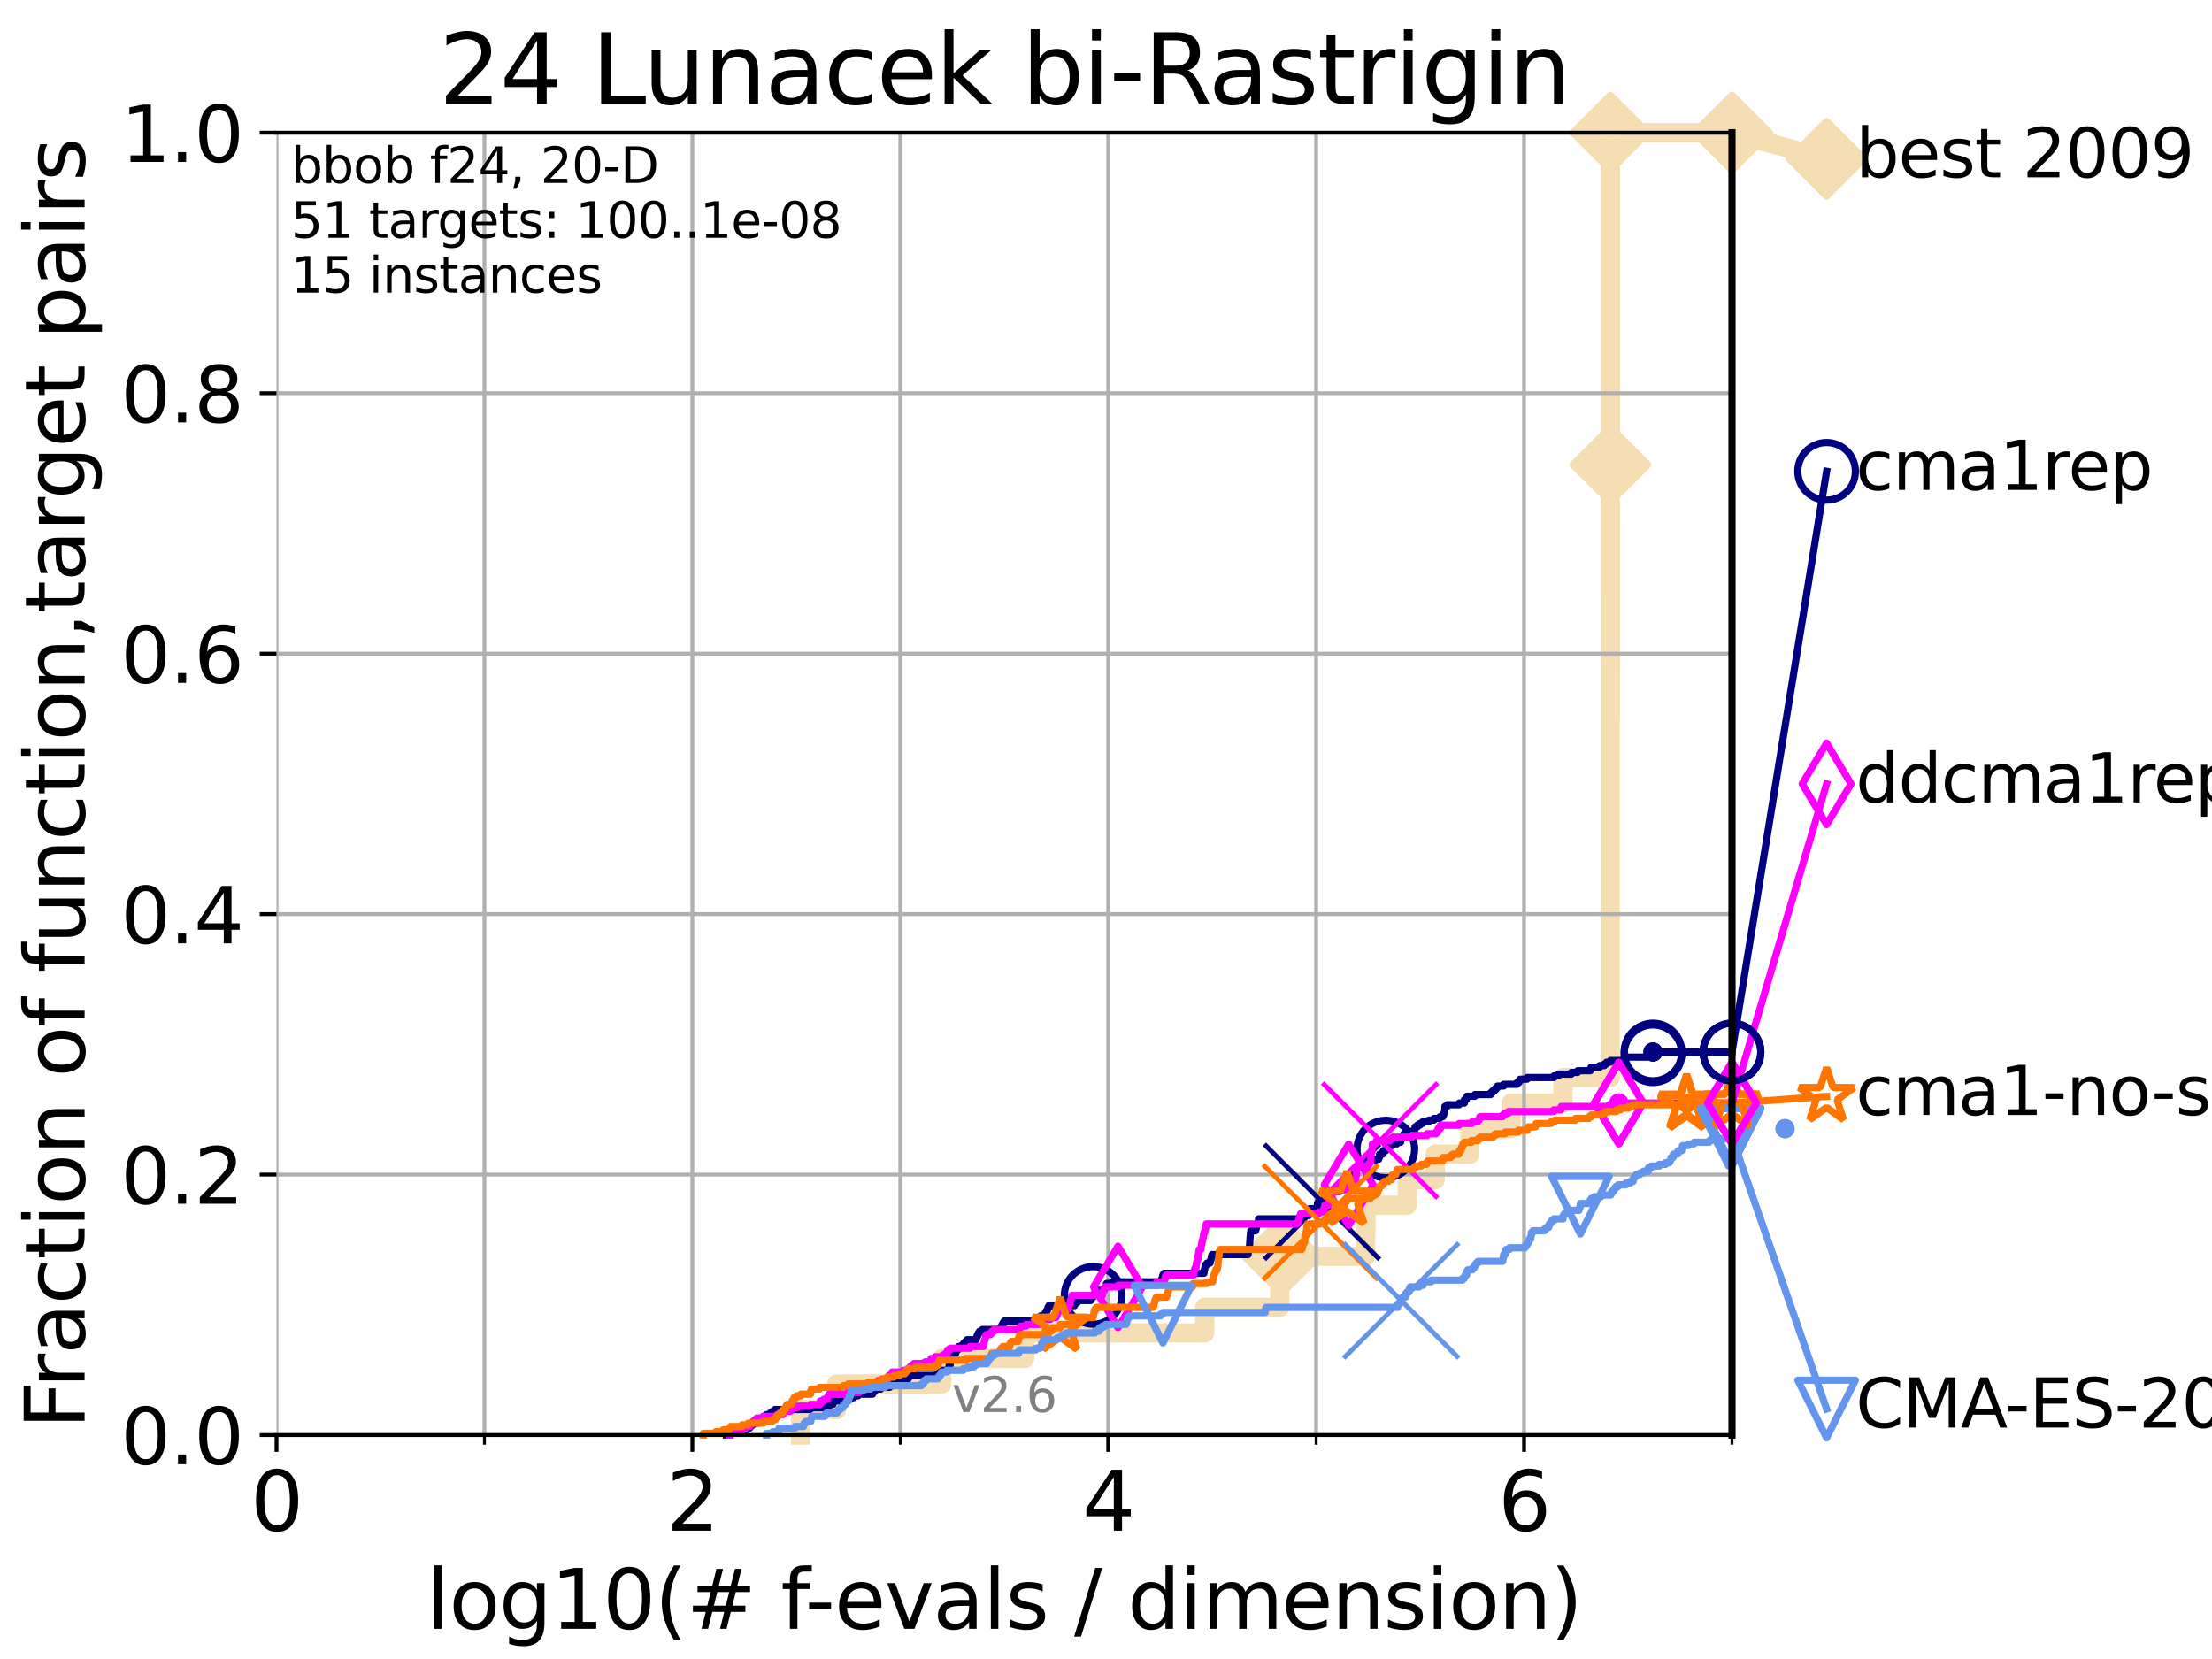 <?xml version="1.0" encoding="utf-8" standalone="no"?>
<!DOCTYPE svg PUBLIC "-//W3C//DTD SVG 1.1//EN"
  "http://www.w3.org/Graphics/SVG/1.1/DTD/svg11.dtd">
<svg xmlns:xlink="http://www.w3.org/1999/xlink" width="460.8pt" height="345.6pt" viewBox="0 0 460.8 345.6" xmlns="http://www.w3.org/2000/svg" version="1.1">
 <defs>
  <style type="text/css">*{stroke-linejoin: round; stroke-linecap: butt}</style>
 </defs>
 <g id="figure_1">
  <g id="patch_1">
   <path d="M 0 345.6 
L 460.8 345.6 
L 460.8 0 
L 0 0 
z
" style="fill: #ffffff"/>
  </g>
  <g id="axes_1">
   <g id="patch_2">
    <path d="M 57.6 298.944 
L 360.806 298.944 
L 360.806 27.648 
L 57.6 27.648 
z
" style="fill: #ffffff"/>
   </g>
   <g id="line2d_1">
    <path d="M 166.77 298.944 
L 166.77 293.624 
L 174.289 293.624 
L 174.289 288.305 
L 196.168 288.305 
L 196.168 282.985 
L 213.472 282.985 
L 213.472 277.666 
L 250.964 277.666 
L 250.964 272.346 
L 266.603 272.346 
L 266.603 267.027 
L 266.969 267.027 
L 266.969 261.707 
L 284.49 261.707 
L 284.49 256.388 
L 284.557 256.388 
L 284.557 251.068 
L 293.165 251.068 
L 293.165 245.749 
L 298.99 245.749 
L 298.99 240.429 
L 306.192 240.429 
L 306.192 235.11 
L 314.786 235.11 
L 314.786 229.79 
L 325.594 229.79 
L 325.594 224.471 
L 335.442 224.471 
L 335.442 219.151 
L 335.444 219.151 
L 335.444 213.832 
L 335.445 213.832 
L 335.445 208.512 
L 335.446 208.512 
L 335.446 203.192 
L 335.447 203.192 
L 335.447 197.873 
L 335.449 197.873 
L 335.449 192.553 
L 335.45 192.553 
L 335.45 187.234 
L 335.451 187.234 
L 335.451 181.914 
L 335.453 181.914 
L 335.453 176.595 
L 335.454 176.595 
L 335.454 171.275 
L 335.454 171.275 
L 335.454 165.956 
L 335.456 165.956 
L 335.456 160.636 
L 335.457 160.636 
L 335.457 155.317 
L 335.459 155.317 
L 335.459 149.997 
L 335.46 149.997 
L 335.46 144.678 
L 335.461 144.678 
L 335.461 139.358 
L 335.463 139.358 
L 335.463 134.039 
L 335.463 134.039 
L 335.463 128.719 
L 335.465 128.719 
L 335.465 123.4 
L 335.466 123.4 
L 335.466 118.08 
L 335.467 118.08 
L 335.467 112.76 
L 335.469 112.76 
L 335.469 107.441 
L 335.47 107.441 
L 335.47 102.121 
L 335.472 102.121 
L 335.472 96.802 
L 335.473 96.802 
L 335.473 91.482 
L 335.474 91.482 
L 335.474 86.163 
L 335.475 86.163 
L 335.475 80.843 
L 335.476 80.843 
L 335.476 75.524 
L 335.477 75.524 
L 335.477 70.204 
L 335.478 70.204 
L 335.478 64.885 
L 335.479 64.885 
L 335.479 59.565 
L 335.481 59.565 
L 335.481 54.246 
L 335.483 54.246 
L 335.483 48.926 
L 335.483 48.926 
L 335.483 43.607 
L 335.485 43.607 
L 335.485 38.287 
L 335.486 38.287 
L 335.486 32.968 
L 335.487 32.968 
L 335.487 27.648 
L 360.806 27.648 
" style="fill: none; stroke: #f5deb3; stroke-width: 4; stroke-linecap: square"/>
   </g>
   <g id="line2d_2">
    <defs>
     <path id="m672842401d" d="M -0 7.778 
L 7.778 0 
L 0 -7.778 
L -7.778 -0 
z
" style="stroke: #f5deb3; stroke-width: 1.5; stroke-linejoin: miter"/>
    </defs>
    <g>
     <use xlink:href="#m672842401d" x="266.969" y="261.707" style="fill: #f5deb3; stroke: #f5deb3; stroke-width: 1.5; stroke-linejoin: miter"/>
     <use xlink:href="#m672842401d" x="335.472" y="96.802" style="fill: #f5deb3; stroke: #f5deb3; stroke-width: 1.5; stroke-linejoin: miter"/>
     <use xlink:href="#m672842401d" x="335.487" y="27.648" style="fill: #f5deb3; stroke: #f5deb3; stroke-width: 1.5; stroke-linejoin: miter"/>
     <use xlink:href="#m672842401d" x="360.806" y="27.648" style="fill: #f5deb3; stroke: #f5deb3; stroke-width: 1.5; stroke-linejoin: miter"/>
    </g>
   </g>
   <g id="line2d_3">
    <path style="fill: none; stroke: #f5deb3; stroke-width: 4; stroke-linecap: square"/>
    <g/>
   </g>
   <g id="line2d_4">
    <path d="M 360.806 27.648 
L 380.515 33.074 
" style="fill: none; stroke: #f5deb3; stroke-width: 4; stroke-linecap: square"/>
    <g>
     <use xlink:href="#m672842401d" x="360.806" y="27.648" style="fill: #f5deb3; stroke: #f5deb3; stroke-width: 1.5; stroke-linejoin: miter"/>
     <use xlink:href="#m672842401d" x="380.515" y="33.074" style="fill: #f5deb3; stroke: #f5deb3; stroke-width: 1.5; stroke-linejoin: miter"/>
    </g>
   </g>
   <g id="matplotlib.axis_1">
    <g id="xtick_1">
     <g id="line2d_5">
      <path d="M 57.6 298.944 
L 57.6 27.648 
" clip-path="url(#p09b4d6d0cb)" style="fill: none; stroke: #b0b0b0; stroke-width: 0.8; stroke-linecap: square"/>
     </g>
     <g id="line2d_6">
      <defs>
       <path id="m9b993c5817" d="M 0 0 
L 0 3.5 
" style="stroke: #000000; stroke-width: 0.8"/>
      </defs>
      <g>
       <use xlink:href="#m9b993c5817" x="57.6" y="298.944" style="stroke: #000000; stroke-width: 0.8"/>
      </g>
     </g>
     <g id="text_1">
      <!-- 0 -->
      <g transform="translate(52.192 318.861)scale(0.17 -0.17)">
       <defs>
        <path id="DejaVuSans-30" d="M 2034 4250 
Q 1547 4250 1301 3770 
Q 1056 3291 1056 2328 
Q 1056 1369 1301 889 
Q 1547 409 2034 409 
Q 2525 409 2770 889 
Q 3016 1369 3016 2328 
Q 3016 3291 2770 3770 
Q 2525 4250 2034 4250 
z
M 2034 4750 
Q 2819 4750 3233 4129 
Q 3647 3509 3647 2328 
Q 3647 1150 3233 529 
Q 2819 -91 2034 -91 
Q 1250 -91 836 529 
Q 422 1150 422 2328 
Q 422 3509 836 4129 
Q 1250 4750 2034 4750 
z
" transform="scale(0.016)"/>
       </defs>
       <use xlink:href="#DejaVuSans-30"/>
      </g>
     </g>
    </g>
    <g id="xtick_2">
     <g id="line2d_7">
      <path d="M 144.23 298.944 
L 144.23 27.648 
" clip-path="url(#p09b4d6d0cb)" style="fill: none; stroke: #b0b0b0; stroke-width: 0.8; stroke-linecap: square"/>
     </g>
     <g id="line2d_8">
      <g>
       <use xlink:href="#m9b993c5817" x="144.23" y="298.944" style="stroke: #000000; stroke-width: 0.8"/>
      </g>
     </g>
     <g id="text_2">
      <!-- 2 -->
      <g transform="translate(138.822 318.861)scale(0.17 -0.17)">
       <defs>
        <path id="DejaVuSans-32" d="M 1228 531 
L 3431 531 
L 3431 0 
L 469 0 
L 469 531 
Q 828 903 1448 1529 
Q 2069 2156 2228 2338 
Q 2531 2678 2651 2914 
Q 2772 3150 2772 3378 
Q 2772 3750 2511 3984 
Q 2250 4219 1831 4219 
Q 1534 4219 1204 4116 
Q 875 4013 500 3803 
L 500 4441 
Q 881 4594 1212 4672 
Q 1544 4750 1819 4750 
Q 2544 4750 2975 4387 
Q 3406 4025 3406 3419 
Q 3406 3131 3298 2873 
Q 3191 2616 2906 2266 
Q 2828 2175 2409 1742 
Q 1991 1309 1228 531 
z
" transform="scale(0.016)"/>
       </defs>
       <use xlink:href="#DejaVuSans-32"/>
      </g>
     </g>
    </g>
    <g id="xtick_3">
     <g id="line2d_9">
      <path d="M 230.861 298.944 
L 230.861 27.648 
" clip-path="url(#p09b4d6d0cb)" style="fill: none; stroke: #b0b0b0; stroke-width: 0.8; stroke-linecap: square"/>
     </g>
     <g id="line2d_10">
      <g>
       <use xlink:href="#m9b993c5817" x="230.861" y="298.944" style="stroke: #000000; stroke-width: 0.8"/>
      </g>
     </g>
     <g id="text_3">
      <!-- 4 -->
      <g transform="translate(225.453 318.861)scale(0.17 -0.17)">
       <defs>
        <path id="DejaVuSans-34" d="M 2419 4116 
L 825 1625 
L 2419 1625 
L 2419 4116 
z
M 2253 4666 
L 3047 4666 
L 3047 1625 
L 3713 1625 
L 3713 1100 
L 3047 1100 
L 3047 0 
L 2419 0 
L 2419 1100 
L 313 1100 
L 313 1709 
L 2253 4666 
z
" transform="scale(0.016)"/>
       </defs>
       <use xlink:href="#DejaVuSans-34"/>
      </g>
     </g>
    </g>
    <g id="xtick_4">
     <g id="line2d_11">
      <path d="M 317.491 298.944 
L 317.491 27.648 
" clip-path="url(#p09b4d6d0cb)" style="fill: none; stroke: #b0b0b0; stroke-width: 0.8; stroke-linecap: square"/>
     </g>
     <g id="line2d_12">
      <g>
       <use xlink:href="#m9b993c5817" x="317.491" y="298.944" style="stroke: #000000; stroke-width: 0.8"/>
      </g>
     </g>
     <g id="text_4">
      <!-- 6 -->
      <g transform="translate(312.083 318.861)scale(0.17 -0.17)">
       <defs>
        <path id="DejaVuSans-36" d="M 2113 2584 
Q 1688 2584 1439 2293 
Q 1191 2003 1191 1497 
Q 1191 994 1439 701 
Q 1688 409 2113 409 
Q 2538 409 2786 701 
Q 3034 994 3034 1497 
Q 3034 2003 2786 2293 
Q 2538 2584 2113 2584 
z
M 3366 4563 
L 3366 3988 
Q 3128 4100 2886 4159 
Q 2644 4219 2406 4219 
Q 1781 4219 1451 3797 
Q 1122 3375 1075 2522 
Q 1259 2794 1537 2939 
Q 1816 3084 2150 3084 
Q 2853 3084 3261 2657 
Q 3669 2231 3669 1497 
Q 3669 778 3244 343 
Q 2819 -91 2113 -91 
Q 1303 -91 875 529 
Q 447 1150 447 2328 
Q 447 3434 972 4092 
Q 1497 4750 2381 4750 
Q 2619 4750 2861 4703 
Q 3103 4656 3366 4563 
z
" transform="scale(0.016)"/>
       </defs>
       <use xlink:href="#DejaVuSans-36"/>
      </g>
     </g>
    </g>
    <g id="xtick_5">
     <g id="line2d_13">
      <path d="M 100.915 298.944 
L 100.915 27.648 
" clip-path="url(#p09b4d6d0cb)" style="fill: none; stroke: #b0b0b0; stroke-width: 0.8; stroke-linecap: square"/>
     </g>
     <g id="line2d_14">
      <defs>
       <path id="m4a753bee67" d="M 0 0 
L 0 2 
" style="stroke: #000000; stroke-width: 0.6"/>
      </defs>
      <g>
       <use xlink:href="#m4a753bee67" x="100.915" y="298.944" style="stroke: #000000; stroke-width: 0.6"/>
      </g>
     </g>
    </g>
    <g id="xtick_6">
     <g id="line2d_15">
      <path d="M 187.546 298.944 
L 187.546 27.648 
" clip-path="url(#p09b4d6d0cb)" style="fill: none; stroke: #b0b0b0; stroke-width: 0.8; stroke-linecap: square"/>
     </g>
     <g id="line2d_16">
      <g>
       <use xlink:href="#m4a753bee67" x="187.546" y="298.944" style="stroke: #000000; stroke-width: 0.6"/>
      </g>
     </g>
    </g>
    <g id="xtick_7">
     <g id="line2d_17">
      <path d="M 274.176 298.944 
L 274.176 27.648 
" clip-path="url(#p09b4d6d0cb)" style="fill: none; stroke: #b0b0b0; stroke-width: 0.8; stroke-linecap: square"/>
     </g>
     <g id="line2d_18">
      <g>
       <use xlink:href="#m4a753bee67" x="274.176" y="298.944" style="stroke: #000000; stroke-width: 0.6"/>
      </g>
     </g>
    </g>
    <g id="xtick_8">
     <g id="line2d_19">
      <path d="M 360.806 298.944 
L 360.806 27.648 
" clip-path="url(#p09b4d6d0cb)" style="fill: none; stroke: #b0b0b0; stroke-width: 0.8; stroke-linecap: square"/>
     </g>
     <g id="line2d_20">
      <g>
       <use xlink:href="#m4a753bee67" x="360.806" y="298.944" style="stroke: #000000; stroke-width: 0.6"/>
      </g>
     </g>
    </g>
    <g id="text_5">
     <!-- log10(# f-evals / dimension) -->
     <g transform="translate(88.823 339.314)scale(0.17 -0.17)">
      <defs>
       <path id="DejaVuSans-6c" d="M 603 4863 
L 1178 4863 
L 1178 0 
L 603 0 
L 603 4863 
z
" transform="scale(0.016)"/>
       <path id="DejaVuSans-6f" d="M 1959 3097 
Q 1497 3097 1228 2736 
Q 959 2375 959 1747 
Q 959 1119 1226 758 
Q 1494 397 1959 397 
Q 2419 397 2687 759 
Q 2956 1122 2956 1747 
Q 2956 2369 2687 2733 
Q 2419 3097 1959 3097 
z
M 1959 3584 
Q 2709 3584 3137 3096 
Q 3566 2609 3566 1747 
Q 3566 888 3137 398 
Q 2709 -91 1959 -91 
Q 1206 -91 779 398 
Q 353 888 353 1747 
Q 353 2609 779 3096 
Q 1206 3584 1959 3584 
z
" transform="scale(0.016)"/>
       <path id="DejaVuSans-67" d="M 2906 1791 
Q 2906 2416 2648 2759 
Q 2391 3103 1925 3103 
Q 1463 3103 1205 2759 
Q 947 2416 947 1791 
Q 947 1169 1205 825 
Q 1463 481 1925 481 
Q 2391 481 2648 825 
Q 2906 1169 2906 1791 
z
M 3481 434 
Q 3481 -459 3084 -895 
Q 2688 -1331 1869 -1331 
Q 1566 -1331 1297 -1286 
Q 1028 -1241 775 -1147 
L 775 -588 
Q 1028 -725 1275 -790 
Q 1522 -856 1778 -856 
Q 2344 -856 2625 -561 
Q 2906 -266 2906 331 
L 2906 616 
Q 2728 306 2450 153 
Q 2172 0 1784 0 
Q 1141 0 747 490 
Q 353 981 353 1791 
Q 353 2603 747 3093 
Q 1141 3584 1784 3584 
Q 2172 3584 2450 3431 
Q 2728 3278 2906 2969 
L 2906 3500 
L 3481 3500 
L 3481 434 
z
" transform="scale(0.016)"/>
       <path id="DejaVuSans-31" d="M 794 531 
L 1825 531 
L 1825 4091 
L 703 3866 
L 703 4441 
L 1819 4666 
L 2450 4666 
L 2450 531 
L 3481 531 
L 3481 0 
L 794 0 
L 794 531 
z
" transform="scale(0.016)"/>
       <path id="DejaVuSans-28" d="M 1984 4856 
Q 1566 4138 1362 3434 
Q 1159 2731 1159 2009 
Q 1159 1288 1364 580 
Q 1569 -128 1984 -844 
L 1484 -844 
Q 1016 -109 783 600 
Q 550 1309 550 2009 
Q 550 2706 781 3412 
Q 1013 4119 1484 4856 
L 1984 4856 
z
" transform="scale(0.016)"/>
       <path id="DejaVuSans-23" d="M 3272 2816 
L 2363 2816 
L 2100 1772 
L 3016 1772 
L 3272 2816 
z
M 2803 4594 
L 2478 3297 
L 3391 3297 
L 3719 4594 
L 4219 4594 
L 3897 3297 
L 4872 3297 
L 4872 2816 
L 3775 2816 
L 3519 1772 
L 4513 1772 
L 4513 1294 
L 3397 1294 
L 3072 0 
L 2572 0 
L 2894 1294 
L 1978 1294 
L 1656 0 
L 1153 0 
L 1478 1294 
L 494 1294 
L 494 1772 
L 1594 1772 
L 1856 2816 
L 850 2816 
L 850 3297 
L 1978 3297 
L 2297 4594 
L 2803 4594 
z
" transform="scale(0.016)"/>
       <path id="DejaVuSans-20" transform="scale(0.016)"/>
       <path id="DejaVuSans-66" d="M 2375 4863 
L 2375 4384 
L 1825 4384 
Q 1516 4384 1395 4259 
Q 1275 4134 1275 3809 
L 1275 3500 
L 2222 3500 
L 2222 3053 
L 1275 3053 
L 1275 0 
L 697 0 
L 697 3053 
L 147 3053 
L 147 3500 
L 697 3500 
L 697 3744 
Q 697 4328 969 4595 
Q 1241 4863 1831 4863 
L 2375 4863 
z
" transform="scale(0.016)"/>
       <path id="DejaVuSans-2d" d="M 313 2009 
L 1997 2009 
L 1997 1497 
L 313 1497 
L 313 2009 
z
" transform="scale(0.016)"/>
       <path id="DejaVuSans-65" d="M 3597 1894 
L 3597 1613 
L 953 1613 
Q 991 1019 1311 708 
Q 1631 397 2203 397 
Q 2534 397 2845 478 
Q 3156 559 3463 722 
L 3463 178 
Q 3153 47 2828 -22 
Q 2503 -91 2169 -91 
Q 1331 -91 842 396 
Q 353 884 353 1716 
Q 353 2575 817 3079 
Q 1281 3584 2069 3584 
Q 2775 3584 3186 3129 
Q 3597 2675 3597 1894 
z
M 3022 2063 
Q 3016 2534 2758 2815 
Q 2500 3097 2075 3097 
Q 1594 3097 1305 2825 
Q 1016 2553 972 2059 
L 3022 2063 
z
" transform="scale(0.016)"/>
       <path id="DejaVuSans-76" d="M 191 3500 
L 800 3500 
L 1894 563 
L 2988 3500 
L 3597 3500 
L 2284 0 
L 1503 0 
L 191 3500 
z
" transform="scale(0.016)"/>
       <path id="DejaVuSans-61" d="M 2194 1759 
Q 1497 1759 1228 1600 
Q 959 1441 959 1056 
Q 959 750 1161 570 
Q 1363 391 1709 391 
Q 2188 391 2477 730 
Q 2766 1069 2766 1631 
L 2766 1759 
L 2194 1759 
z
M 3341 1997 
L 3341 0 
L 2766 0 
L 2766 531 
Q 2569 213 2275 61 
Q 1981 -91 1556 -91 
Q 1019 -91 701 211 
Q 384 513 384 1019 
Q 384 1609 779 1909 
Q 1175 2209 1959 2209 
L 2766 2209 
L 2766 2266 
Q 2766 2663 2505 2880 
Q 2244 3097 1772 3097 
Q 1472 3097 1187 3025 
Q 903 2953 641 2809 
L 641 3341 
Q 956 3463 1253 3523 
Q 1550 3584 1831 3584 
Q 2591 3584 2966 3190 
Q 3341 2797 3341 1997 
z
" transform="scale(0.016)"/>
       <path id="DejaVuSans-73" d="M 2834 3397 
L 2834 2853 
Q 2591 2978 2328 3040 
Q 2066 3103 1784 3103 
Q 1356 3103 1142 2972 
Q 928 2841 928 2578 
Q 928 2378 1081 2264 
Q 1234 2150 1697 2047 
L 1894 2003 
Q 2506 1872 2764 1633 
Q 3022 1394 3022 966 
Q 3022 478 2636 193 
Q 2250 -91 1575 -91 
Q 1294 -91 989 -36 
Q 684 19 347 128 
L 347 722 
Q 666 556 975 473 
Q 1284 391 1588 391 
Q 1994 391 2212 530 
Q 2431 669 2431 922 
Q 2431 1156 2273 1281 
Q 2116 1406 1581 1522 
L 1381 1569 
Q 847 1681 609 1914 
Q 372 2147 372 2553 
Q 372 3047 722 3315 
Q 1072 3584 1716 3584 
Q 2034 3584 2315 3537 
Q 2597 3491 2834 3397 
z
" transform="scale(0.016)"/>
       <path id="DejaVuSans-2f" d="M 1625 4666 
L 2156 4666 
L 531 -594 
L 0 -594 
L 1625 4666 
z
" transform="scale(0.016)"/>
       <path id="DejaVuSans-64" d="M 2906 2969 
L 2906 4863 
L 3481 4863 
L 3481 0 
L 2906 0 
L 2906 525 
Q 2725 213 2448 61 
Q 2172 -91 1784 -91 
Q 1150 -91 751 415 
Q 353 922 353 1747 
Q 353 2572 751 3078 
Q 1150 3584 1784 3584 
Q 2172 3584 2448 3432 
Q 2725 3281 2906 2969 
z
M 947 1747 
Q 947 1113 1208 752 
Q 1469 391 1925 391 
Q 2381 391 2643 752 
Q 2906 1113 2906 1747 
Q 2906 2381 2643 2742 
Q 2381 3103 1925 3103 
Q 1469 3103 1208 2742 
Q 947 2381 947 1747 
z
" transform="scale(0.016)"/>
       <path id="DejaVuSans-69" d="M 603 3500 
L 1178 3500 
L 1178 0 
L 603 0 
L 603 3500 
z
M 603 4863 
L 1178 4863 
L 1178 4134 
L 603 4134 
L 603 4863 
z
" transform="scale(0.016)"/>
       <path id="DejaVuSans-6d" d="M 3328 2828 
Q 3544 3216 3844 3400 
Q 4144 3584 4550 3584 
Q 5097 3584 5394 3201 
Q 5691 2819 5691 2113 
L 5691 0 
L 5113 0 
L 5113 2094 
Q 5113 2597 4934 2840 
Q 4756 3084 4391 3084 
Q 3944 3084 3684 2787 
Q 3425 2491 3425 1978 
L 3425 0 
L 2847 0 
L 2847 2094 
Q 2847 2600 2669 2842 
Q 2491 3084 2119 3084 
Q 1678 3084 1418 2786 
Q 1159 2488 1159 1978 
L 1159 0 
L 581 0 
L 581 3500 
L 1159 3500 
L 1159 2956 
Q 1356 3278 1631 3431 
Q 1906 3584 2284 3584 
Q 2666 3584 2933 3390 
Q 3200 3197 3328 2828 
z
" transform="scale(0.016)"/>
       <path id="DejaVuSans-6e" d="M 3513 2113 
L 3513 0 
L 2938 0 
L 2938 2094 
Q 2938 2591 2744 2837 
Q 2550 3084 2163 3084 
Q 1697 3084 1428 2787 
Q 1159 2491 1159 1978 
L 1159 0 
L 581 0 
L 581 3500 
L 1159 3500 
L 1159 2956 
Q 1366 3272 1645 3428 
Q 1925 3584 2291 3584 
Q 2894 3584 3203 3211 
Q 3513 2838 3513 2113 
z
" transform="scale(0.016)"/>
       <path id="DejaVuSans-29" d="M 513 4856 
L 1013 4856 
Q 1481 4119 1714 3412 
Q 1947 2706 1947 2009 
Q 1947 1309 1714 600 
Q 1481 -109 1013 -844 
L 513 -844 
Q 928 -128 1133 580 
Q 1338 1288 1338 2009 
Q 1338 2731 1133 3434 
Q 928 4138 513 4856 
z
" transform="scale(0.016)"/>
      </defs>
      <use xlink:href="#DejaVuSans-6c"/>
      <use xlink:href="#DejaVuSans-6f" x="27.783"/>
      <use xlink:href="#DejaVuSans-67" x="88.965"/>
      <use xlink:href="#DejaVuSans-31" x="152.441"/>
      <use xlink:href="#DejaVuSans-30" x="216.064"/>
      <use xlink:href="#DejaVuSans-28" x="279.688"/>
      <use xlink:href="#DejaVuSans-23" x="318.701"/>
      <use xlink:href="#DejaVuSans-20" x="402.49"/>
      <use xlink:href="#DejaVuSans-66" x="434.277"/>
      <use xlink:href="#DejaVuSans-2d" x="463.982"/>
      <use xlink:href="#DejaVuSans-65" x="500.066"/>
      <use xlink:href="#DejaVuSans-76" x="561.59"/>
      <use xlink:href="#DejaVuSans-61" x="620.77"/>
      <use xlink:href="#DejaVuSans-6c" x="682.049"/>
      <use xlink:href="#DejaVuSans-73" x="709.832"/>
      <use xlink:href="#DejaVuSans-20" x="761.932"/>
      <use xlink:href="#DejaVuSans-2f" x="793.719"/>
      <use xlink:href="#DejaVuSans-20" x="827.41"/>
      <use xlink:href="#DejaVuSans-64" x="859.197"/>
      <use xlink:href="#DejaVuSans-69" x="922.674"/>
      <use xlink:href="#DejaVuSans-6d" x="950.457"/>
      <use xlink:href="#DejaVuSans-65" x="1047.869"/>
      <use xlink:href="#DejaVuSans-6e" x="1109.393"/>
      <use xlink:href="#DejaVuSans-73" x="1172.771"/>
      <use xlink:href="#DejaVuSans-69" x="1224.871"/>
      <use xlink:href="#DejaVuSans-6f" x="1252.654"/>
      <use xlink:href="#DejaVuSans-6e" x="1313.836"/>
      <use xlink:href="#DejaVuSans-29" x="1377.215"/>
     </g>
    </g>
   </g>
   <g id="matplotlib.axis_2">
    <g id="ytick_1">
     <g id="line2d_21">
      <path d="M 57.6 298.944 
L 360.806 298.944 
" clip-path="url(#p09b4d6d0cb)" style="fill: none; stroke: #b0b0b0; stroke-width: 0.8; stroke-linecap: square"/>
     </g>
     <g id="line2d_22">
      <defs>
       <path id="m25c086c11e" d="M 0 0 
L -3.5 0 
" style="stroke: #000000; stroke-width: 0.8"/>
      </defs>
      <g>
       <use xlink:href="#m25c086c11e" x="57.6" y="298.944" style="stroke: #000000; stroke-width: 0.8"/>
      </g>
     </g>
     <g id="text_6">
      <!-- 0.0 -->
      <g transform="translate(25.155 305.023)scale(0.16 -0.16)">
       <defs>
        <path id="DejaVuSans-2e" d="M 684 794 
L 1344 794 
L 1344 0 
L 684 0 
L 684 794 
z
" transform="scale(0.016)"/>
       </defs>
       <use xlink:href="#DejaVuSans-30"/>
       <use xlink:href="#DejaVuSans-2e" x="63.623"/>
       <use xlink:href="#DejaVuSans-30" x="95.41"/>
      </g>
     </g>
    </g>
    <g id="ytick_2">
     <g id="line2d_23">
      <path d="M 57.6 244.685 
L 360.806 244.685 
" clip-path="url(#p09b4d6d0cb)" style="fill: none; stroke: #b0b0b0; stroke-width: 0.8; stroke-linecap: square"/>
     </g>
     <g id="line2d_24">
      <g>
       <use xlink:href="#m25c086c11e" x="57.6" y="244.685" style="stroke: #000000; stroke-width: 0.8"/>
      </g>
     </g>
     <g id="text_7">
      <!-- 0.2 -->
      <g transform="translate(25.155 250.764)scale(0.16 -0.16)">
       <use xlink:href="#DejaVuSans-30"/>
       <use xlink:href="#DejaVuSans-2e" x="63.623"/>
       <use xlink:href="#DejaVuSans-32" x="95.41"/>
      </g>
     </g>
    </g>
    <g id="ytick_3">
     <g id="line2d_25">
      <path d="M 57.6 190.426 
L 360.806 190.426 
" clip-path="url(#p09b4d6d0cb)" style="fill: none; stroke: #b0b0b0; stroke-width: 0.8; stroke-linecap: square"/>
     </g>
     <g id="line2d_26">
      <g>
       <use xlink:href="#m25c086c11e" x="57.6" y="190.426" style="stroke: #000000; stroke-width: 0.8"/>
      </g>
     </g>
     <g id="text_8">
      <!-- 0.4 -->
      <g transform="translate(25.155 196.504)scale(0.16 -0.16)">
       <use xlink:href="#DejaVuSans-30"/>
       <use xlink:href="#DejaVuSans-2e" x="63.623"/>
       <use xlink:href="#DejaVuSans-34" x="95.41"/>
      </g>
     </g>
    </g>
    <g id="ytick_4">
     <g id="line2d_27">
      <path d="M 57.6 136.166 
L 360.806 136.166 
" clip-path="url(#p09b4d6d0cb)" style="fill: none; stroke: #b0b0b0; stroke-width: 0.8; stroke-linecap: square"/>
     </g>
     <g id="line2d_28">
      <g>
       <use xlink:href="#m25c086c11e" x="57.6" y="136.166" style="stroke: #000000; stroke-width: 0.8"/>
      </g>
     </g>
     <g id="text_9">
      <!-- 0.6 -->
      <g transform="translate(25.155 142.245)scale(0.16 -0.16)">
       <use xlink:href="#DejaVuSans-30"/>
       <use xlink:href="#DejaVuSans-2e" x="63.623"/>
       <use xlink:href="#DejaVuSans-36" x="95.41"/>
      </g>
     </g>
    </g>
    <g id="ytick_5">
     <g id="line2d_29">
      <path d="M 57.6 81.907 
L 360.806 81.907 
" clip-path="url(#p09b4d6d0cb)" style="fill: none; stroke: #b0b0b0; stroke-width: 0.8; stroke-linecap: square"/>
     </g>
     <g id="line2d_30">
      <g>
       <use xlink:href="#m25c086c11e" x="57.6" y="81.907" style="stroke: #000000; stroke-width: 0.8"/>
      </g>
     </g>
     <g id="text_10">
      <!-- 0.8 -->
      <g transform="translate(25.155 87.986)scale(0.16 -0.16)">
       <defs>
        <path id="DejaVuSans-38" d="M 2034 2216 
Q 1584 2216 1326 1975 
Q 1069 1734 1069 1313 
Q 1069 891 1326 650 
Q 1584 409 2034 409 
Q 2484 409 2743 651 
Q 3003 894 3003 1313 
Q 3003 1734 2745 1975 
Q 2488 2216 2034 2216 
z
M 1403 2484 
Q 997 2584 770 2862 
Q 544 3141 544 3541 
Q 544 4100 942 4425 
Q 1341 4750 2034 4750 
Q 2731 4750 3128 4425 
Q 3525 4100 3525 3541 
Q 3525 3141 3298 2862 
Q 3072 2584 2669 2484 
Q 3125 2378 3379 2068 
Q 3634 1759 3634 1313 
Q 3634 634 3220 271 
Q 2806 -91 2034 -91 
Q 1263 -91 848 271 
Q 434 634 434 1313 
Q 434 1759 690 2068 
Q 947 2378 1403 2484 
z
M 1172 3481 
Q 1172 3119 1398 2916 
Q 1625 2713 2034 2713 
Q 2441 2713 2670 2916 
Q 2900 3119 2900 3481 
Q 2900 3844 2670 4047 
Q 2441 4250 2034 4250 
Q 1625 4250 1398 4047 
Q 1172 3844 1172 3481 
z
" transform="scale(0.016)"/>
       </defs>
       <use xlink:href="#DejaVuSans-30"/>
       <use xlink:href="#DejaVuSans-2e" x="63.623"/>
       <use xlink:href="#DejaVuSans-38" x="95.41"/>
      </g>
     </g>
    </g>
    <g id="ytick_6">
     <g id="line2d_31">
      <path d="M 57.6 27.648 
L 360.806 27.648 
" clip-path="url(#p09b4d6d0cb)" style="fill: none; stroke: #b0b0b0; stroke-width: 0.8; stroke-linecap: square"/>
     </g>
     <g id="line2d_32">
      <g>
       <use xlink:href="#m25c086c11e" x="57.6" y="27.648" style="stroke: #000000; stroke-width: 0.8"/>
      </g>
     </g>
     <g id="text_11">
      <!-- 1.0 -->
      <g transform="translate(25.155 33.727)scale(0.16 -0.16)">
       <use xlink:href="#DejaVuSans-31"/>
       <use xlink:href="#DejaVuSans-2e" x="63.623"/>
       <use xlink:href="#DejaVuSans-30" x="95.41"/>
      </g>
     </g>
    </g>
    <g id="text_12">
     <!-- Fraction of function,target pairs -->
     <g transform="translate(17.62 297.681)rotate(-90)scale(0.17 -0.17)">
      <defs>
       <path id="DejaVuSans-46" d="M 628 4666 
L 3309 4666 
L 3309 4134 
L 1259 4134 
L 1259 2759 
L 3109 2759 
L 3109 2228 
L 1259 2228 
L 1259 0 
L 628 0 
L 628 4666 
z
" transform="scale(0.016)"/>
       <path id="DejaVuSans-72" d="M 2631 2963 
Q 2534 3019 2420 3045 
Q 2306 3072 2169 3072 
Q 1681 3072 1420 2755 
Q 1159 2438 1159 1844 
L 1159 0 
L 581 0 
L 581 3500 
L 1159 3500 
L 1159 2956 
Q 1341 3275 1631 3429 
Q 1922 3584 2338 3584 
Q 2397 3584 2469 3576 
Q 2541 3569 2628 3553 
L 2631 2963 
z
" transform="scale(0.016)"/>
       <path id="DejaVuSans-63" d="M 3122 3366 
L 3122 2828 
Q 2878 2963 2633 3030 
Q 2388 3097 2138 3097 
Q 1578 3097 1268 2742 
Q 959 2388 959 1747 
Q 959 1106 1268 751 
Q 1578 397 2138 397 
Q 2388 397 2633 464 
Q 2878 531 3122 666 
L 3122 134 
Q 2881 22 2623 -34 
Q 2366 -91 2075 -91 
Q 1284 -91 818 406 
Q 353 903 353 1747 
Q 353 2603 823 3093 
Q 1294 3584 2113 3584 
Q 2378 3584 2631 3529 
Q 2884 3475 3122 3366 
z
" transform="scale(0.016)"/>
       <path id="DejaVuSans-74" d="M 1172 4494 
L 1172 3500 
L 2356 3500 
L 2356 3053 
L 1172 3053 
L 1172 1153 
Q 1172 725 1289 603 
Q 1406 481 1766 481 
L 2356 481 
L 2356 0 
L 1766 0 
Q 1100 0 847 248 
Q 594 497 594 1153 
L 594 3053 
L 172 3053 
L 172 3500 
L 594 3500 
L 594 4494 
L 1172 4494 
z
" transform="scale(0.016)"/>
       <path id="DejaVuSans-75" d="M 544 1381 
L 544 3500 
L 1119 3500 
L 1119 1403 
Q 1119 906 1312 657 
Q 1506 409 1894 409 
Q 2359 409 2629 706 
Q 2900 1003 2900 1516 
L 2900 3500 
L 3475 3500 
L 3475 0 
L 2900 0 
L 2900 538 
Q 2691 219 2414 64 
Q 2138 -91 1772 -91 
Q 1169 -91 856 284 
Q 544 659 544 1381 
z
M 1991 3584 
L 1991 3584 
z
" transform="scale(0.016)"/>
       <path id="DejaVuSans-2c" d="M 750 794 
L 1409 794 
L 1409 256 
L 897 -744 
L 494 -744 
L 750 256 
L 750 794 
z
" transform="scale(0.016)"/>
       <path id="DejaVuSans-70" d="M 1159 525 
L 1159 -1331 
L 581 -1331 
L 581 3500 
L 1159 3500 
L 1159 2969 
Q 1341 3281 1617 3432 
Q 1894 3584 2278 3584 
Q 2916 3584 3314 3078 
Q 3713 2572 3713 1747 
Q 3713 922 3314 415 
Q 2916 -91 2278 -91 
Q 1894 -91 1617 61 
Q 1341 213 1159 525 
z
M 3116 1747 
Q 3116 2381 2855 2742 
Q 2594 3103 2138 3103 
Q 1681 3103 1420 2742 
Q 1159 2381 1159 1747 
Q 1159 1113 1420 752 
Q 1681 391 2138 391 
Q 2594 391 2855 752 
Q 3116 1113 3116 1747 
z
" transform="scale(0.016)"/>
      </defs>
      <use xlink:href="#DejaVuSans-46"/>
      <use xlink:href="#DejaVuSans-72" x="50.27"/>
      <use xlink:href="#DejaVuSans-61" x="91.383"/>
      <use xlink:href="#DejaVuSans-63" x="152.662"/>
      <use xlink:href="#DejaVuSans-74" x="207.643"/>
      <use xlink:href="#DejaVuSans-69" x="246.852"/>
      <use xlink:href="#DejaVuSans-6f" x="274.635"/>
      <use xlink:href="#DejaVuSans-6e" x="335.816"/>
      <use xlink:href="#DejaVuSans-20" x="399.195"/>
      <use xlink:href="#DejaVuSans-6f" x="430.982"/>
      <use xlink:href="#DejaVuSans-66" x="492.164"/>
      <use xlink:href="#DejaVuSans-20" x="527.369"/>
      <use xlink:href="#DejaVuSans-66" x="559.156"/>
      <use xlink:href="#DejaVuSans-75" x="594.361"/>
      <use xlink:href="#DejaVuSans-6e" x="657.74"/>
      <use xlink:href="#DejaVuSans-63" x="721.119"/>
      <use xlink:href="#DejaVuSans-74" x="776.1"/>
      <use xlink:href="#DejaVuSans-69" x="815.309"/>
      <use xlink:href="#DejaVuSans-6f" x="843.092"/>
      <use xlink:href="#DejaVuSans-6e" x="904.273"/>
      <use xlink:href="#DejaVuSans-2c" x="967.652"/>
      <use xlink:href="#DejaVuSans-74" x="999.439"/>
      <use xlink:href="#DejaVuSans-61" x="1038.648"/>
      <use xlink:href="#DejaVuSans-72" x="1099.928"/>
      <use xlink:href="#DejaVuSans-67" x="1139.291"/>
      <use xlink:href="#DejaVuSans-65" x="1202.768"/>
      <use xlink:href="#DejaVuSans-74" x="1264.291"/>
      <use xlink:href="#DejaVuSans-20" x="1303.5"/>
      <use xlink:href="#DejaVuSans-70" x="1335.287"/>
      <use xlink:href="#DejaVuSans-61" x="1398.764"/>
      <use xlink:href="#DejaVuSans-69" x="1460.043"/>
      <use xlink:href="#DejaVuSans-72" x="1487.826"/>
      <use xlink:href="#DejaVuSans-73" x="1528.939"/>
     </g>
    </g>
   </g>
   <g id="line2d_33">
    <defs>
     <path id="m73afa1ee53" d="M 0 1.5 
C 0.398 1.5 0.779 1.342 1.061 1.061 
C 1.342 0.779 1.5 0.398 1.5 0 
C 1.5 -0.398 1.342 -0.779 1.061 -1.061 
C 0.779 -1.342 0.398 -1.5 0 -1.5 
C -0.398 -1.5 -0.779 -1.342 -1.061 -1.061 
C -1.342 -0.779 -1.5 -0.398 -1.5 0 
C -1.5 0.398 -1.342 0.779 -1.061 1.061 
C -0.779 1.342 -0.398 1.5 0 1.5 
z
" style="stroke: #f5deb3"/>
    </defs>
    <g>
     <use xlink:href="#m73afa1ee53" x="335.487" y="27.648" style="fill: #f5deb3; stroke: #f5deb3"/>
     <use xlink:href="#m73afa1ee53" x="335.487" y="27.648" style="fill: #f5deb3; stroke: #f5deb3"/>
    </g>
   </g>
   <g id="line2d_34">
    <defs>
     <path id="mc7fd42e12e" d="M 0 1.5 
C 0.398 1.5 0.779 1.342 1.061 1.061 
C 1.342 0.779 1.5 0.398 1.5 0 
C 1.5 -0.398 1.342 -0.779 1.061 -1.061 
C 0.779 -1.342 0.398 -1.5 0 -1.5 
C -0.398 -1.5 -0.779 -1.342 -1.061 -1.061 
C -1.342 -0.779 -1.5 -0.398 -1.5 0 
C -1.5 0.398 -1.342 0.779 -1.061 1.061 
C -0.779 1.342 -0.398 1.5 0 1.5 
z
" style="stroke: #000080"/>
    </defs>
    <g>
     <use xlink:href="#mc7fd42e12e" x="344.346" y="219.151" style="fill: #000080; stroke: #000080"/>
     <use xlink:href="#mc7fd42e12e" x="344.346" y="219.151" style="fill: #000080; stroke: #000080"/>
    </g>
   </g>
   <g id="line2d_35">
    <path d="M 151.324 298.944 
L 151.324 298.589 
L 153.662 298.589 
L 153.662 298.235 
L 155.114 298.235 
L 155.114 297.88 
L 155.542 297.88 
L 155.542 297.525 
L 156.146 297.525 
L 156.146 297.171 
L 156.467 297.171 
L 156.467 296.816 
L 156.866 296.816 
L 156.866 296.462 
L 157.976 296.462 
L 157.976 296.107 
L 158.098 296.107 
L 158.098 295.752 
L 158.778 295.752 
L 158.778 295.398 
L 159.058 295.398 
L 159.058 295.043 
L 159.677 295.043 
L 159.677 294.688 
L 160.459 294.688 
L 160.459 294.334 
L 160.968 294.334 
L 160.968 293.979 
L 161.422 293.979 
L 161.422 293.624 
L 168.784 293.624 
L 168.784 293.27 
L 172.499 293.27 
L 172.499 292.915 
L 172.769 292.915 
L 172.769 292.561 
L 173.516 292.561 
L 173.522 291.851 
L 176.702 291.851 
L 176.702 291.497 
L 177.191 291.497 
L 177.191 291.142 
L 177.888 291.142 
L 177.888 290.787 
L 178.725 290.787 
L 178.725 290.433 
L 181.781 290.433 
L 181.781 290.078 
L 181.998 290.078 
L 181.998 289.723 
L 182.326 289.723 
L 182.326 289.369 
L 183.474 289.369 
L 183.474 289.014 
L 185.317 289.014 
L 185.317 288.66 
L 186.223 288.66 
L 186.26 287.95 
L 186.781 287.95 
L 186.781 287.596 
L 187.694 287.596 
L 187.694 287.241 
L 189.217 287.241 
L 189.217 286.886 
L 189.395 286.886 
L 189.395 286.532 
L 195.275 286.532 
L 195.275 286.177 
L 195.639 286.177 
L 195.639 285.822 
L 196.048 285.822 
L 196.048 285.468 
L 197.594 285.468 
L 197.663 284.759 
L 197.727 284.759 
L 197.727 284.404 
L 197.92 284.404 
L 197.99 283.695 
L 198.07 283.695 
L 198.07 283.34 
L 198.304 283.34 
L 198.319 282.631 
L 198.696 282.631 
L 198.799 281.922 
L 199.096 281.922 
L 199.155 281.212 
L 199.565 281.212 
L 199.565 280.858 
L 199.677 280.858 
L 199.677 280.503 
L 200.445 280.503 
L 200.445 280.148 
L 200.76 280.148 
L 200.76 279.794 
L 201.118 279.794 
L 201.118 279.439 
L 201.451 279.439 
L 201.451 279.084 
L 203.387 279.084 
L 203.486 278.375 
L 203.634 278.375 
L 203.634 278.021 
L 203.801 278.021 
L 203.801 277.666 
L 204.063 277.666 
L 204.063 277.311 
L 204.66 277.311 
L 204.66 276.957 
L 208.373 276.957 
L 208.373 276.602 
L 208.597 276.602 
L 208.597 276.247 
L 208.762 276.247 
L 208.762 275.893 
L 208.961 275.893 
L 208.961 275.538 
L 209.225 275.538 
L 209.225 275.183 
L 215.402 275.183 
L 215.402 274.829 
L 215.865 274.829 
L 215.865 274.474 
L 216.763 274.474 
L 216.763 274.12 
L 217.629 274.12 
L 217.629 273.765 
L 217.755 273.765 
L 217.755 273.41 
L 217.957 273.41 
L 217.957 273.056 
L 218.192 273.056 
L 218.288 272.346 
L 218.502 272.346 
L 218.502 271.992 
L 223.823 271.992 
L 223.823 271.637 
L 224.053 271.637 
L 224.053 271.282 
L 224.476 271.282 
L 224.476 270.928 
L 227.22 270.928 
L 227.22 270.573 
L 227.431 270.573 
L 227.431 270.219 
L 227.727 270.219 
L 227.727 269.864 
L 227.935 269.864 
L 227.935 269.509 
L 228.104 269.509 
L 228.104 269.155 
L 228.282 269.155 
L 228.282 268.8 
L 229.982 268.8 
L 229.982 268.445 
L 230.175 268.445 
L 230.175 268.091 
L 230.391 268.091 
L 230.391 267.736 
L 230.51 267.736 
L 230.51 267.381 
L 231.673 267.381 
L 231.673 267.027 
L 241.991 267.027 
L 242.026 266.318 
L 242.168 266.318 
L 242.238 265.608 
L 242.44 265.608 
L 242.44 265.254 
L 250.813 265.254 
L 250.85 264.544 
L 250.946 264.544 
L 251.029 263.835 
L 251.124 263.835 
L 251.124 263.48 
L 251.452 263.48 
L 251.452 263.126 
L 252.084 263.126 
L 252.194 262.417 
L 252.3 262.417 
L 252.369 261.707 
L 252.471 261.707 
L 252.471 261.353 
L 259.996 261.353 
L 260.099 260.643 
L 260.192 260.643 
L 260.274 259.579 
L 260.303 259.579 
L 260.414 257.806 
L 260.415 257.806 
L 260.503 256.742 
L 260.564 256.742 
L 260.564 256.388 
L 261.565 256.388 
L 261.565 256.033 
L 261.695 256.033 
L 261.775 255.324 
L 261.889 255.324 
L 261.985 254.615 
L 262.102 254.615 
L 262.181 253.905 
L 270.847 253.905 
L 270.847 253.551 
L 271.087 253.551 
L 271.087 253.196 
L 272.656 253.196 
L 272.764 252.132 
L 272.827 252.132 
L 272.827 251.778 
L 274.364 251.778 
L 274.461 250.714 
L 274.618 250.714 
L 274.618 250.359 
L 275.483 250.359 
L 275.483 250.004 
L 275.872 250.004 
L 275.872 249.65 
L 275.989 249.65 
L 275.989 249.295 
L 276.144 249.295 
L 276.144 248.94 
L 276.914 248.94 
L 276.914 248.586 
L 277.286 248.586 
L 277.286 248.231 
L 279.04 248.231 
L 279.04 247.877 
L 279.501 247.877 
L 279.501 247.522 
L 279.768 247.522 
L 279.768 247.167 
L 280.225 247.167 
L 280.24 246.458 
L 280.612 246.458 
L 280.624 245.749 
L 280.807 245.749 
L 280.807 245.394 
L 282.013 245.394 
L 282.013 245.039 
L 282.381 245.039 
L 282.381 244.685 
L 282.494 244.685 
L 282.567 243.266 
L 282.847 243.266 
L 282.847 242.912 
L 283.027 242.912 
L 283.027 242.557 
L 283.283 242.557 
L 283.283 242.202 
L 283.494 242.202 
L 283.494 241.848 
L 286.401 241.848 
L 286.401 241.493 
L 287.206 241.493 
L 287.206 241.138 
L 287.367 241.138 
L 287.393 240.429 
L 288.032 240.429 
L 288.032 240.075 
L 288.147 240.075 
L 288.147 239.72 
L 288.696 239.72 
L 288.759 239.011 
L 288.91 239.011 
L 288.91 238.656 
L 290.043 238.656 
L 290.043 238.301 
L 290.989 238.301 
L 290.989 237.947 
L 291.773 237.947 
L 291.877 237.237 
L 292.084 237.237 
L 292.084 236.883 
L 292.34 236.883 
L 292.34 236.528 
L 292.454 236.528 
L 292.454 236.174 
L 292.689 236.174 
L 292.689 235.819 
L 294.411 235.819 
L 294.411 235.464 
L 294.724 235.464 
L 294.779 234.755 
L 295.247 234.755 
L 295.247 234.4 
L 295.77 234.4 
L 295.77 234.046 
L 296.353 234.046 
L 296.353 233.691 
L 297.634 233.691 
L 297.634 233.336 
L 298.727 233.336 
L 298.727 232.982 
L 299.964 232.982 
L 299.964 232.627 
L 300.593 232.627 
L 300.593 232.273 
L 300.744 232.273 
L 300.744 231.918 
L 300.861 231.918 
L 300.954 231.209 
L 300.992 231.209 
L 300.996 230.499 
L 301.467 230.499 
L 301.467 230.145 
L 303.958 230.145 
L 303.958 229.79 
L 305.052 229.79 
L 305.069 229.081 
L 305.474 229.081 
L 305.474 228.726 
L 305.593 228.726 
L 305.593 228.372 
L 307.25 228.372 
L 307.25 228.017 
L 310.523 228.017 
L 310.523 227.662 
L 310.856 227.662 
L 310.856 227.308 
L 311.277 227.308 
L 311.277 226.953 
L 311.626 226.953 
L 311.626 226.598 
L 311.959 226.598 
L 311.959 226.244 
L 313.225 226.244 
L 313.225 225.889 
L 315.993 225.889 
L 315.993 225.534 
L 316.419 225.534 
L 316.419 225.18 
L 316.646 225.18 
L 316.646 224.825 
L 318.102 224.825 
L 318.102 224.471 
L 323.749 224.471 
L 323.749 224.116 
L 324.674 224.116 
L 324.674 223.761 
L 327.346 223.761 
L 327.346 223.407 
L 328.66 223.407 
L 328.66 223.052 
L 331.293 223.052 
L 331.293 222.697 
L 331.438 222.697 
L 331.438 222.343 
L 333.228 222.343 
L 333.228 221.988 
L 334.22 221.988 
L 334.22 221.634 
L 334.665 221.634 
L 334.665 221.279 
L 335.474 221.279 
L 335.474 220.924 
L 338.314 220.924 
L 338.339 220.215 
L 343.114 220.215 
L 343.114 219.86 
L 344.12 219.86 
L 344.12 219.506 
L 344.346 219.506 
L 344.346 219.151 
L 360.806 219.151 
L 360.806 219.151 
" style="fill: none; stroke: #000080; stroke-width: 1.5; stroke-linecap: square"/>
   </g>
   <g id="line2d_36">
    <defs>
     <path id="m3fde247724" d="M 0 6 
C 1.591 6 3.117 5.368 4.243 4.243 
C 5.368 3.117 6 1.591 6 0 
C 6 -1.591 5.368 -3.117 4.243 -4.243 
C 3.117 -5.368 1.591 -6 0 -6 
C -1.591 -6 -3.117 -5.368 -4.243 -4.243 
C -5.368 -3.117 -6 -1.591 -6 0 
C -6 1.591 -5.368 3.117 -4.243 4.243 
C -3.117 5.368 -1.591 6 0 6 
z
" style="stroke: #000080; stroke-width: 1.5"/>
    </defs>
    <g>
     <use xlink:href="#m3fde247724" x="227.727" y="269.864" style="fill-opacity: 0; stroke: #000080; stroke-width: 1.5"/>
     <use xlink:href="#m3fde247724" x="288.696" y="239.365" style="fill-opacity: 0; stroke: #000080; stroke-width: 1.5"/>
     <use xlink:href="#m3fde247724" x="344.346" y="219.506" style="fill-opacity: 0; stroke: #000080; stroke-width: 1.5"/>
     <use xlink:href="#m3fde247724" x="344.346" y="219.151" style="fill-opacity: 0; stroke: #000080; stroke-width: 1.5"/>
     <use xlink:href="#m3fde247724" x="360.806" y="219.151" style="fill-opacity: 0; stroke: #000080; stroke-width: 1.5"/>
    </g>
   </g>
   <g id="line2d_37">
    <path style="fill: none; stroke: #000080; stroke-width: 1.5; stroke-linecap: square"/>
    <g/>
   </g>
   <g id="line2d_38">
    <path d="M 275.39 250.359 
" clip-path="url(#p09b4d6d0cb)" style="fill: none; stroke: #000080; stroke-width: 1.5; stroke-linecap: square"/>
    <defs>
     <path id="m39b0dec98c" d="M -12 12 
L 12 -12 
M -12 -12 
L 12 12 
" style="stroke: #000080"/>
    </defs>
    <g clip-path="url(#p09b4d6d0cb)">
     <use xlink:href="#m39b0dec98c" x="275.39" y="250.359" style="fill: #000080; stroke: #000080"/>
    </g>
   </g>
   <g id="line2d_39">
    <defs>
     <path id="m87f303ee2b" d="M 0 1.5 
C 0.398 1.5 0.779 1.342 1.061 1.061 
C 1.342 0.779 1.5 0.398 1.5 0 
C 1.5 -0.398 1.342 -0.779 1.061 -1.061 
C 0.779 -1.342 0.398 -1.5 0 -1.5 
C -0.398 -1.5 -0.779 -1.342 -1.061 -1.061 
C -1.342 -0.779 -1.5 -0.398 -1.5 0 
C -1.5 0.398 -1.342 0.779 -1.061 1.061 
C -0.779 1.342 -0.398 1.5 0 1.5 
z
" style="stroke: #ff00ff"/>
    </defs>
    <g>
     <use xlink:href="#m87f303ee2b" x="337.228" y="229.79" style="fill: #ff00ff; stroke: #ff00ff"/>
     <use xlink:href="#m87f303ee2b" x="337.228" y="229.79" style="fill: #ff00ff; stroke: #ff00ff"/>
    </g>
   </g>
   <g id="line2d_40">
    <path d="M 152.095 298.944 
L 152.095 298.589 
L 154.051 298.589 
L 154.051 298.235 
L 154.531 298.235 
L 154.59 297.525 
L 155.319 297.525 
L 155.319 297.171 
L 156.29 297.171 
L 156.29 296.816 
L 156.541 296.816 
L 156.541 296.462 
L 156.837 296.462 
L 156.837 296.107 
L 157.237 296.107 
L 157.237 295.752 
L 157.656 295.752 
L 157.656 295.398 
L 159.118 295.398 
L 159.118 295.043 
L 162.096 295.043 
L 162.096 294.688 
L 163.154 294.688 
L 163.243 293.979 
L 164.702 293.979 
L 164.702 293.624 
L 164.875 293.624 
L 164.875 293.27 
L 166.12 293.27 
L 166.12 292.915 
L 168.819 292.915 
L 168.819 292.561 
L 170.84 292.561 
L 170.878 291.851 
L 171.588 291.851 
L 171.588 291.497 
L 172.39 291.497 
L 172.453 290.787 
L 172.683 290.787 
L 172.683 290.433 
L 175.835 290.433 
L 175.835 290.078 
L 178.982 290.078 
L 178.982 289.723 
L 179.672 289.723 
L 179.723 289.014 
L 180.727 289.014 
L 180.812 288.305 
L 182.478 288.305 
L 182.478 287.95 
L 182.899 287.95 
L 182.899 287.596 
L 184.844 287.596 
L 184.844 287.241 
L 185.059 287.241 
L 185.059 286.886 
L 185.174 286.886 
L 185.174 286.532 
L 185.675 286.532 
L 185.675 286.177 
L 185.835 286.177 
L 185.835 285.822 
L 188.163 285.822 
L 188.163 285.468 
L 189.103 285.468 
L 189.103 285.113 
L 189.539 285.113 
L 189.539 284.759 
L 189.879 284.759 
L 189.879 284.404 
L 190.395 284.404 
L 190.395 284.049 
L 192.695 284.049 
L 192.695 283.695 
L 193.9 283.695 
L 193.959 282.985 
L 194.84 282.985 
L 194.84 282.631 
L 196.395 282.631 
L 196.395 282.276 
L 196.968 282.276 
L 196.968 281.922 
L 197.313 281.922 
L 197.398 281.212 
L 197.907 281.212 
L 197.907 280.858 
L 202.069 280.858 
L 202.069 280.503 
L 204.861 280.503 
L 204.952 279.794 
L 205.017 279.794 
L 205.08 279.084 
L 205.238 279.084 
L 205.291 278.375 
L 205.428 278.375 
L 205.428 278.021 
L 206.364 278.021 
L 206.364 277.666 
L 206.65 277.666 
L 206.65 277.311 
L 207.076 277.311 
L 207.076 276.957 
L 212.367 276.957 
L 212.367 276.602 
L 212.61 276.602 
L 212.61 276.247 
L 213.784 276.247 
L 213.784 275.893 
L 216.531 275.893 
L 216.531 275.538 
L 216.918 275.538 
L 216.918 275.183 
L 217.282 275.183 
L 217.282 274.829 
L 218.857 274.829 
L 218.857 274.474 
L 220.002 274.474 
L 220.002 274.12 
L 220.181 274.12 
L 220.232 273.41 
L 220.497 273.41 
L 220.497 273.056 
L 222.095 273.056 
L 222.095 272.701 
L 222.61 272.701 
L 222.648 271.992 
L 222.763 271.992 
L 222.763 271.637 
L 222.944 271.637 
L 222.98 270.928 
L 223.097 270.928 
L 223.208 270.219 
L 223.256 270.219 
L 223.256 269.864 
L 229.666 269.864 
L 229.769 269.155 
L 229.847 269.155 
L 229.938 268.445 
L 230.142 268.445 
L 230.142 268.091 
L 232.903 268.091 
L 232.903 267.736 
L 240.876 267.736 
L 240.983 267.027 
L 242.539 267.027 
L 242.539 266.672 
L 242.662 266.672 
L 242.741 265.963 
L 242.931 265.963 
L 242.931 265.608 
L 248.692 265.608 
L 248.793 264.544 
L 248.923 264.544 
L 248.923 264.19 
L 249.149 264.19 
L 249.23 263.126 
L 249.282 263.126 
L 249.374 262.417 
L 249.513 262.417 
L 249.622 261.353 
L 249.677 261.353 
L 249.719 260.643 
L 249.819 260.643 
L 249.819 260.289 
L 250.17 260.289 
L 250.277 259.225 
L 250.38 259.225 
L 250.417 258.516 
L 250.528 258.516 
L 250.62 257.806 
L 250.661 257.806 
L 250.732 257.097 
L 250.805 257.097 
L 250.805 256.742 
L 250.994 256.742 
L 251.081 256.033 
L 251.142 256.033 
L 251.176 255.324 
L 251.272 255.324 
L 251.272 254.969 
L 270.252 254.969 
L 270.252 254.615 
L 270.499 254.615 
L 270.608 253.905 
L 270.682 253.905 
L 270.786 253.196 
L 270.93 253.196 
L 270.93 252.841 
L 274.768 252.841 
L 274.768 252.487 
L 275.915 252.487 
L 275.944 251.068 
L 276.778 251.068 
L 276.818 250.359 
L 277.362 250.359 
L 277.463 248.94 
L 277.496 248.94 
L 277.518 248.231 
L 278.576 248.231 
L 278.576 247.877 
L 280.56 247.877 
L 280.56 247.522 
L 280.913 247.522 
L 280.953 246.813 
L 281.656 246.813 
L 281.708 245.749 
L 282.445 245.749 
L 282.549 243.976 
L 282.573 243.976 
L 282.609 243.266 
L 284.834 243.266 
L 284.931 242.557 
L 285.278 242.557 
L 285.278 242.202 
L 285.505 242.202 
L 285.614 240.429 
L 285.629 240.429 
L 285.629 240.075 
L 285.788 240.075 
L 285.881 238.301 
L 286.584 238.301 
L 286.584 237.947 
L 286.722 237.947 
L 286.722 237.592 
L 289.639 237.592 
L 289.639 237.237 
L 290.072 237.237 
L 290.072 236.883 
L 294.132 236.883 
L 294.132 236.528 
L 297.265 236.528 
L 297.265 236.174 
L 299.152 236.174 
L 299.152 235.819 
L 299.566 235.819 
L 299.602 235.11 
L 300.057 235.11 
L 300.064 234.4 
L 303.962 234.4 
L 303.962 234.046 
L 306.678 234.046 
L 306.678 233.691 
L 307.816 233.691 
L 307.816 233.336 
L 308.122 233.336 
L 308.122 232.982 
L 308.265 232.982 
L 308.265 232.627 
L 313.027 232.627 
L 313.027 232.273 
L 313.415 232.273 
L 313.415 231.918 
L 314.206 231.918 
L 314.206 231.563 
L 323.652 231.563 
L 323.652 231.209 
L 325.179 231.209 
L 325.22 230.499 
L 335.192 230.499 
L 335.192 230.145 
L 337.228 230.145 
L 337.228 229.79 
L 360.806 229.79 
L 360.806 229.79 
" style="fill: none; stroke: #ff00ff; stroke-width: 1.5; stroke-linecap: square"/>
   </g>
   <g id="line2d_41">
    <defs>
     <path id="m18d09e8660" d="M -0 8.485 
L 5.091 0 
L 0 -8.485 
L -5.091 -0 
z
" style="stroke: #ff00ff; stroke-width: 1.5; stroke-linejoin: miter"/>
    </defs>
    <g>
     <use xlink:href="#m18d09e8660" x="232.903" y="268.091" style="fill-opacity: 0; stroke: #ff00ff; stroke-width: 1.5; stroke-linejoin: miter"/>
     <use xlink:href="#m18d09e8660" x="280.953" y="246.813" style="fill-opacity: 0; stroke: #ff00ff; stroke-width: 1.5; stroke-linejoin: miter"/>
     <use xlink:href="#m18d09e8660" x="337.228" y="229.79" style="fill-opacity: 0; stroke: #ff00ff; stroke-width: 1.5; stroke-linejoin: miter"/>
     <use xlink:href="#m18d09e8660" x="337.228" y="229.79" style="fill-opacity: 0; stroke: #ff00ff; stroke-width: 1.5; stroke-linejoin: miter"/>
     <use xlink:href="#m18d09e8660" x="360.806" y="229.79" style="fill-opacity: 0; stroke: #ff00ff; stroke-width: 1.5; stroke-linejoin: miter"/>
    </g>
   </g>
   <g id="line2d_42">
    <path style="fill: none; stroke: #ff00ff; stroke-width: 1.5; stroke-linecap: square"/>
    <g/>
   </g>
   <g id="line2d_43">
    <path d="M 287.505 237.592 
" clip-path="url(#p09b4d6d0cb)" style="fill: none; stroke: #ff00ff; stroke-width: 1.5; stroke-linecap: square"/>
    <defs>
     <path id="m83aa6ecba2" d="M -12 12 
L 12 -12 
M -12 -12 
L 12 12 
" style="stroke: #ff00ff"/>
    </defs>
    <g clip-path="url(#p09b4d6d0cb)">
     <use xlink:href="#m83aa6ecba2" x="287.505" y="237.592" style="fill: #ff00ff; stroke: #ff00ff"/>
    </g>
   </g>
   <g id="line2d_44">
    <defs>
     <path id="mcd1d4d4a9d" d="M 0 1.5 
C 0.398 1.5 0.779 1.342 1.061 1.061 
C 1.342 0.779 1.5 0.398 1.5 0 
C 1.5 -0.398 1.342 -0.779 1.061 -1.061 
C 0.779 -1.342 0.398 -1.5 0 -1.5 
C -0.398 -1.5 -0.779 -1.342 -1.061 -1.061 
C -1.342 -0.779 -1.5 -0.398 -1.5 0 
C -1.5 0.398 -1.342 0.779 -1.061 1.061 
C -0.779 1.342 -0.398 1.5 0 1.5 
z
" style="stroke: #ff7500"/>
    </defs>
    <g>
     <use xlink:href="#mcd1d4d4a9d" x="351.355" y="229.79" style="fill: #ff7500; stroke: #ff7500"/>
     <use xlink:href="#mcd1d4d4a9d" x="351.355" y="229.79" style="fill: #ff7500; stroke: #ff7500"/>
    </g>
   </g>
   <g id="line2d_45">
    <path d="M 146.505 298.944 
L 146.505 298.589 
L 149.137 298.589 
L 149.137 298.235 
L 150.627 298.235 
L 150.627 297.88 
L 151.902 297.88 
L 151.902 297.525 
L 152.163 297.525 
L 152.163 297.171 
L 154.569 297.171 
L 154.569 296.816 
L 155.869 296.816 
L 155.869 296.462 
L 159.088 296.462 
L 159.088 296.107 
L 160.817 296.107 
L 160.817 295.752 
L 161.531 295.752 
L 161.531 295.398 
L 161.725 295.398 
L 161.725 295.043 
L 161.961 295.043 
L 161.961 294.688 
L 162.485 294.688 
L 162.485 294.334 
L 163.123 294.334 
L 163.13 293.624 
L 163.582 293.624 
L 163.582 293.27 
L 163.773 293.27 
L 163.773 292.915 
L 163.939 292.915 
L 163.939 292.561 
L 164.872 292.561 
L 164.872 292.206 
L 165.006 292.206 
L 165.006 291.851 
L 165.297 291.851 
L 165.297 291.497 
L 165.42 291.497 
L 165.42 291.142 
L 165.904 291.142 
L 165.904 290.787 
L 166.846 290.787 
L 166.846 290.433 
L 168.862 290.433 
L 168.883 289.723 
L 169.032 289.723 
L 169.032 289.369 
L 170.73 289.369 
L 170.73 289.014 
L 175.657 289.014 
L 175.657 288.66 
L 176.679 288.66 
L 176.679 288.305 
L 180.786 288.305 
L 180.786 287.95 
L 183.223 287.95 
L 183.223 287.596 
L 183.761 287.596 
L 183.761 287.241 
L 184.777 287.241 
L 184.777 286.886 
L 186.17 286.886 
L 186.17 286.532 
L 187.415 286.532 
L 187.415 286.177 
L 188.494 286.177 
L 188.494 285.822 
L 188.802 285.822 
L 188.802 285.468 
L 189.203 285.468 
L 189.203 285.113 
L 190.717 285.113 
L 190.717 284.759 
L 194.839 284.759 
L 194.839 284.404 
L 195.399 284.404 
L 195.399 284.049 
L 195.55 284.049 
L 195.642 283.34 
L 201.201 283.34 
L 201.201 282.985 
L 206.321 282.985 
L 206.321 282.631 
L 206.463 282.631 
L 206.463 282.276 
L 206.611 282.276 
L 206.611 281.922 
L 208.146 281.922 
L 208.146 281.567 
L 208.299 281.567 
L 208.299 281.212 
L 208.527 281.212 
L 208.527 280.858 
L 208.913 280.858 
L 208.913 280.503 
L 210.364 280.503 
L 210.445 279.794 
L 210.655 279.794 
L 210.655 279.439 
L 212.113 279.439 
L 212.185 278.73 
L 212.3 278.73 
L 212.3 278.375 
L 212.518 278.375 
L 212.518 278.021 
L 217.694 278.021 
L 217.718 277.311 
L 219.021 277.311 
L 219.021 276.957 
L 219.265 276.957 
L 219.265 276.602 
L 220.839 276.602 
L 220.84 275.893 
L 223.282 275.893 
L 223.282 275.538 
L 223.734 275.538 
L 223.772 274.829 
L 225.859 274.829 
L 225.859 274.474 
L 227.707 274.474 
L 227.812 273.765 
L 227.885 273.765 
L 227.917 273.056 
L 228.1 273.056 
L 228.1 272.701 
L 228.406 272.701 
L 228.406 272.346 
L 240.241 272.346 
L 240.241 271.992 
L 240.412 271.992 
L 240.451 271.282 
L 240.559 271.282 
L 240.559 270.928 
L 240.714 270.928 
L 240.714 270.573 
L 240.858 270.573 
L 240.858 270.219 
L 243.01 270.219 
L 243.01 269.864 
L 243.192 269.864 
L 243.239 269.155 
L 243.365 269.155 
L 243.438 268.445 
L 243.658 268.445 
L 243.658 268.091 
L 248.429 268.091 
L 248.539 267.381 
L 251.372 267.381 
L 251.372 267.027 
L 252.623 267.027 
L 252.678 266.318 
L 252.827 266.318 
L 252.874 265.608 
L 252.985 265.608 
L 252.985 265.254 
L 253.117 265.254 
L 253.117 264.899 
L 253.236 264.899 
L 253.236 264.544 
L 253.567 264.544 
L 253.647 263.835 
L 253.711 263.835 
L 253.794 262.417 
L 253.851 262.417 
L 253.932 261.353 
L 253.968 261.353 
L 253.992 260.643 
L 254.144 260.643 
L 254.144 260.289 
L 271.188 260.289 
L 271.188 259.934 
L 271.34 259.934 
L 271.397 259.225 
L 271.52 259.225 
L 271.52 258.87 
L 271.75 258.87 
L 271.84 257.806 
L 271.895 257.806 
L 271.895 257.452 
L 272.024 257.452 
L 272.036 256.742 
L 272.136 256.742 
L 272.243 255.324 
L 272.346 255.324 
L 272.346 254.969 
L 274.996 254.969 
L 274.996 254.615 
L 276.061 254.615 
L 276.077 253.905 
L 278.08 253.905 
L 278.167 253.196 
L 278.57 253.196 
L 278.634 252.487 
L 278.842 252.487 
L 278.842 252.132 
L 279.302 252.132 
L 279.302 251.778 
L 279.619 251.778 
L 279.619 251.423 
L 279.796 251.423 
L 279.796 251.068 
L 280.166 251.068 
L 280.167 250.359 
L 280.493 250.359 
L 280.603 249.65 
L 285.478 249.65 
L 285.478 249.295 
L 285.874 249.295 
L 285.874 248.94 
L 286.544 248.94 
L 286.544 248.586 
L 286.959 248.586 
L 287.047 247.877 
L 287.229 247.877 
L 287.296 247.167 
L 287.713 247.167 
L 287.713 246.813 
L 288.084 246.813 
L 288.084 246.458 
L 288.354 246.458 
L 288.354 246.103 
L 289.212 246.103 
L 289.212 245.749 
L 289.896 245.749 
L 289.922 245.039 
L 290.105 245.039 
L 290.105 244.685 
L 290.786 244.685 
L 290.786 244.33 
L 290.927 244.33 
L 290.927 243.976 
L 291.059 243.976 
L 291.059 243.621 
L 294.516 243.621 
L 294.516 243.266 
L 294.871 243.266 
L 294.871 242.912 
L 296.083 242.912 
L 296.083 242.557 
L 297.137 242.557 
L 297.137 242.202 
L 297.44 242.202 
L 297.44 241.848 
L 300.543 241.848 
L 300.6 241.138 
L 302.177 241.138 
L 302.177 240.784 
L 302.626 240.784 
L 302.626 240.429 
L 303.925 240.429 
L 303.975 239.72 
L 304.343 239.72 
L 304.416 239.011 
L 304.644 239.011 
L 304.71 238.301 
L 305.041 238.301 
L 305.041 237.947 
L 306.51 237.947 
L 306.51 237.592 
L 307.887 237.592 
L 307.887 237.237 
L 308.299 237.237 
L 308.299 236.883 
L 311.075 236.883 
L 311.075 236.528 
L 311.491 236.528 
L 311.491 236.174 
L 313.555 236.174 
L 313.555 235.819 
L 316.295 235.819 
L 316.295 235.464 
L 318.162 235.464 
L 318.162 235.11 
L 318.351 235.11 
L 318.351 234.755 
L 319.855 234.755 
L 319.855 234.4 
L 319.991 234.4 
L 319.991 234.046 
L 323.132 234.046 
L 323.132 233.691 
L 323.905 233.691 
L 323.905 233.336 
L 328.235 233.336 
L 328.235 232.982 
L 330.994 232.982 
L 330.994 232.627 
L 331.473 232.627 
L 331.473 232.273 
L 333.805 232.273 
L 333.805 231.918 
L 334.381 231.918 
L 334.381 231.563 
L 336.695 231.563 
L 336.695 231.209 
L 337.547 231.209 
L 337.547 230.854 
L 339.276 230.854 
L 339.276 230.499 
L 340.179 230.499 
L 340.179 230.145 
L 351.355 230.145 
L 351.355 229.79 
L 360.806 229.79 
L 360.806 229.79 
" style="fill: none; stroke: #ff7500; stroke-width: 1.5; stroke-linecap: square"/>
   </g>
   <g id="line2d_46">
    <defs>
     <path id="m52ceeb228e" d="M 0 -6 
L -1.347 -1.854 
L -5.706 -1.854 
L -2.18 0.708 
L -3.527 4.854 
L -0 2.292 
L 3.527 4.854 
L 2.18 0.708 
L 5.706 -1.854 
L 1.347 -1.854 
z
" style="stroke: #ff7500; stroke-width: 1.5; stroke-linejoin: bevel"/>
    </defs>
    <g>
     <use xlink:href="#m52ceeb228e" x="220.84" y="276.247" style="fill-opacity: 0; stroke: #ff7500; stroke-width: 1.5; stroke-linejoin: bevel"/>
     <use xlink:href="#m52ceeb228e" x="280.603" y="250.004" style="fill-opacity: 0; stroke: #ff7500; stroke-width: 1.5; stroke-linejoin: bevel"/>
     <use xlink:href="#m52ceeb228e" x="351.355" y="230.145" style="fill-opacity: 0; stroke: #ff7500; stroke-width: 1.5; stroke-linejoin: bevel"/>
     <use xlink:href="#m52ceeb228e" x="351.355" y="229.79" style="fill-opacity: 0; stroke: #ff7500; stroke-width: 1.5; stroke-linejoin: bevel"/>
     <use xlink:href="#m52ceeb228e" x="360.806" y="229.79" style="fill-opacity: 0; stroke: #ff7500; stroke-width: 1.5; stroke-linejoin: bevel"/>
    </g>
   </g>
   <g id="line2d_47">
    <path style="fill: none; stroke: #ff7500; stroke-width: 1.5; stroke-linecap: square"/>
    <g/>
   </g>
   <g id="line2d_48">
    <path d="M 275.122 254.615 
" clip-path="url(#p09b4d6d0cb)" style="fill: none; stroke: #ff7500; stroke-width: 1.5; stroke-linecap: square"/>
    <defs>
     <path id="ma5e6172430" d="M -12 12 
L 12 -12 
M -12 -12 
L 12 12 
" style="stroke: #ff7500"/>
    </defs>
    <g clip-path="url(#p09b4d6d0cb)">
     <use xlink:href="#ma5e6172430" x="275.122" y="254.615" style="fill: #ff7500; stroke: #ff7500"/>
    </g>
   </g>
   <g id="line2d_49">
    <defs>
     <path id="m6879f90b4f" d="M 0 1.5 
C 0.398 1.5 0.779 1.342 1.061 1.061 
C 1.342 0.779 1.5 0.398 1.5 0 
C 1.5 -0.398 1.342 -0.779 1.061 -1.061 
C 0.779 -1.342 0.398 -1.5 0 -1.5 
C -0.398 -1.5 -0.779 -1.342 -1.061 -1.061 
C -1.342 -0.779 -1.5 -0.398 -1.5 0 
C -1.5 0.398 -1.342 0.779 -1.061 1.061 
C -0.779 1.342 -0.398 1.5 0 1.5 
z
" style="stroke: #6495ed"/>
    </defs>
    <g>
     <use xlink:href="#m6879f90b4f" x="371.857" y="235.11" style="fill: #6495ed; stroke: #6495ed"/>
     <use xlink:href="#m6879f90b4f" x="371.857" y="235.11" style="fill: #6495ed; stroke: #6495ed"/>
    </g>
   </g>
   <g id="line2d_50">
    <path d="M 159.681 298.944 
L 159.681 298.589 
L 160.979 298.589 
L 160.979 298.235 
L 162.27 298.235 
L 162.281 297.525 
L 165.596 297.525 
L 165.596 297.171 
L 167.4 297.171 
L 167.51 296.462 
L 167.848 296.462 
L 167.848 296.107 
L 168.916 296.107 
L 168.979 295.398 
L 169.1 295.398 
L 169.1 295.043 
L 171.828 295.043 
L 171.828 294.688 
L 172.198 294.688 
L 172.198 294.334 
L 174.374 294.334 
L 174.374 293.979 
L 174.621 293.979 
L 174.621 293.624 
L 175.086 293.624 
L 175.086 293.27 
L 175.565 293.27 
L 175.565 292.915 
L 175.728 292.915 
L 175.728 292.561 
L 176.188 292.561 
L 176.188 292.206 
L 176.366 292.206 
L 176.366 291.851 
L 176.73 291.851 
L 176.73 291.497 
L 176.855 291.497 
L 176.938 290.787 
L 177.176 290.787 
L 177.274 289.723 
L 179.854 289.723 
L 179.854 289.369 
L 181.359 289.369 
L 181.359 289.014 
L 184.392 289.014 
L 184.392 288.66 
L 191.932 288.66 
L 191.932 288.305 
L 192.376 288.305 
L 192.427 287.596 
L 192.944 287.596 
L 192.944 287.241 
L 195.411 287.241 
L 195.411 286.886 
L 195.689 286.886 
L 195.689 286.532 
L 195.943 286.532 
L 195.943 286.177 
L 196.134 286.177 
L 196.134 285.822 
L 197.188 285.822 
L 197.188 285.468 
L 200.645 285.468 
L 200.645 285.113 
L 201.589 285.113 
L 201.589 284.759 
L 202.85 284.759 
L 202.85 284.404 
L 203.318 284.404 
L 203.318 284.049 
L 205.586 284.049 
L 205.586 283.695 
L 205.857 283.695 
L 205.929 282.985 
L 206.194 282.985 
L 206.194 282.631 
L 206.681 282.631 
L 206.681 282.276 
L 207.236 282.276 
L 207.236 281.922 
L 212.205 281.922 
L 212.205 281.567 
L 212.347 281.567 
L 212.347 281.212 
L 215.759 281.212 
L 215.759 280.858 
L 216.68 280.858 
L 216.68 280.503 
L 216.895 280.503 
L 216.99 279.794 
L 217.224 279.794 
L 217.224 279.439 
L 217.376 279.439 
L 217.376 279.084 
L 220.157 279.084 
L 220.157 278.73 
L 220.987 278.73 
L 220.987 278.375 
L 221.269 278.375 
L 221.269 278.021 
L 222.11 278.021 
L 222.11 277.666 
L 228.097 277.666 
L 228.097 277.311 
L 228.956 277.311 
L 229.007 276.602 
L 229.632 276.602 
L 229.632 276.247 
L 230.328 276.247 
L 230.328 275.893 
L 234.593 275.893 
L 234.593 275.538 
L 234.736 275.538 
L 234.836 274.829 
L 234.978 274.829 
L 234.978 274.474 
L 235.221 274.474 
L 235.221 274.12 
L 241.755 274.12 
L 241.755 273.765 
L 242.255 273.765 
L 242.255 273.41 
L 263.566 273.41 
L 263.628 272.701 
L 263.745 272.701 
L 263.745 272.346 
L 291.152 272.346 
L 291.162 271.637 
L 291.548 271.637 
L 291.548 271.282 
L 291.723 271.282 
L 291.723 270.928 
L 291.973 270.928 
L 291.973 270.573 
L 292.172 270.573 
L 292.172 270.219 
L 292.773 270.219 
L 292.784 269.509 
L 293.087 269.509 
L 293.087 269.155 
L 293.512 269.155 
L 293.595 268.445 
L 293.784 268.445 
L 293.784 268.091 
L 295.659 268.091 
L 295.659 267.736 
L 296.464 267.736 
L 296.475 267.027 
L 298.132 267.027 
L 298.132 266.672 
L 304.648 266.672 
L 304.648 266.318 
L 305.054 266.318 
L 305.054 265.963 
L 305.197 265.963 
L 305.197 265.608 
L 305.545 265.608 
L 305.573 264.899 
L 305.735 264.899 
L 305.735 264.544 
L 306.714 264.544 
L 306.714 264.19 
L 307.085 264.19 
L 307.085 263.835 
L 307.244 263.835 
L 307.244 263.48 
L 307.51 263.48 
L 307.51 263.126 
L 307.872 263.126 
L 307.872 262.771 
L 313.053 262.771 
L 313.12 262.062 
L 313.207 262.062 
L 313.217 261.353 
L 313.565 261.353 
L 313.565 260.998 
L 313.701 260.998 
L 313.727 260.289 
L 314.444 260.289 
L 314.444 259.934 
L 317.69 259.934 
L 317.69 259.579 
L 317.998 259.579 
L 317.998 259.225 
L 318.187 259.225 
L 318.187 258.87 
L 318.452 258.87 
L 318.546 258.161 
L 318.871 258.161 
L 318.914 257.452 
L 318.997 257.452 
L 319.002 256.742 
L 319.324 256.742 
L 319.324 256.388 
L 321.731 256.388 
L 321.731 256.033 
L 322.102 256.033 
L 322.102 255.678 
L 322.637 255.678 
L 322.74 254.969 
L 322.984 254.969 
L 322.984 254.615 
L 323.245 254.615 
L 323.245 254.26 
L 323.689 254.26 
L 323.689 253.905 
L 325.616 253.905 
L 325.642 253.196 
L 325.877 253.196 
L 325.877 252.841 
L 326.726 252.841 
L 326.726 252.487 
L 327.026 252.487 
L 327.026 252.132 
L 328.937 252.132 
L 328.937 251.778 
L 329.062 251.778 
L 329.062 251.423 
L 329.194 251.423 
L 329.214 250.714 
L 331.263 250.714 
L 331.264 250.004 
L 331.5 250.004 
L 331.5 249.65 
L 332.1 249.65 
L 332.1 249.295 
L 333.561 249.295 
L 333.561 248.94 
L 335.576 248.94 
L 335.576 248.586 
L 335.774 248.586 
L 335.774 248.231 
L 336.091 248.231 
L 336.091 247.877 
L 336.307 247.877 
L 336.307 247.522 
L 336.609 247.522 
L 336.609 247.167 
L 337.113 247.167 
L 337.113 246.813 
L 338.694 246.813 
L 338.694 246.458 
L 339.603 246.458 
L 339.603 246.103 
L 340.205 246.103 
L 340.276 245.394 
L 340.527 245.394 
L 340.527 245.039 
L 340.858 245.039 
L 340.858 244.685 
L 341.627 244.685 
L 341.627 244.33 
L 342.391 244.33 
L 342.391 243.976 
L 343.366 243.976 
L 343.381 243.266 
L 343.984 243.266 
L 343.984 242.912 
L 345.639 242.912 
L 345.639 242.557 
L 346.959 242.557 
L 346.959 242.202 
L 347.797 242.202 
L 347.797 241.848 
L 347.995 241.848 
L 348.102 241.138 
L 348.531 241.138 
L 348.574 240.429 
L 349.508 240.429 
L 349.538 239.72 
L 350.319 239.72 
L 350.41 239.011 
L 350.487 239.011 
L 350.487 238.656 
L 351.634 238.656 
L 351.634 238.301 
L 352.893 238.301 
L 352.893 237.947 
L 356.082 237.947 
L 356.082 237.592 
L 356.525 237.592 
L 356.525 237.237 
L 360.105 237.237 
L 360.105 236.883 
L 360.806 236.883 
L 360.806 236.883 
" style="fill: none; stroke: #6495ed; stroke-width: 1.5; stroke-linecap: square"/>
   </g>
   <g id="line2d_51">
    <defs>
     <path id="m3467c4761d" d="M -0 6 
L 6 -6 
L -6 -6 
z
" style="stroke: #6495ed; stroke-width: 1.5; stroke-linejoin: miter"/>
    </defs>
    <g>
     <use xlink:href="#m3467c4761d" x="242.255" y="273.765" style="fill-opacity: 0; stroke: #6495ed; stroke-width: 1.5; stroke-linejoin: miter"/>
     <use xlink:href="#m3467c4761d" x="329.214" y="251.068" style="fill-opacity: 0; stroke: #6495ed; stroke-width: 1.5; stroke-linejoin: miter"/>
     <use xlink:href="#m3467c4761d" x="360.105" y="236.883" style="fill-opacity: 0; stroke: #6495ed; stroke-width: 1.5; stroke-linejoin: miter"/>
     <use xlink:href="#m3467c4761d" x="360.806" y="236.883" style="fill-opacity: 0; stroke: #6495ed; stroke-width: 1.5; stroke-linejoin: miter"/>
    </g>
   </g>
   <g id="line2d_52">
    <path style="fill: none; stroke: #6495ed; stroke-width: 1.5; stroke-linecap: square"/>
    <g/>
   </g>
   <g id="line2d_53">
    <path d="M 291.899 270.928 
" clip-path="url(#p09b4d6d0cb)" style="fill: none; stroke: #6495ed; stroke-width: 1.5; stroke-linecap: square"/>
    <defs>
     <path id="mccc25d8229" d="M -12 12 
L 12 -12 
M -12 -12 
L 12 12 
" style="stroke: #6495ed"/>
    </defs>
    <g clip-path="url(#p09b4d6d0cb)">
     <use xlink:href="#mccc25d8229" x="291.899" y="270.928" style="fill: #6495ed; stroke: #6495ed"/>
    </g>
   </g>
   <g id="line2d_54">
    <path d="M 360.806 236.883 
L 380.515 293.518 
" style="fill: none; stroke: #6495ed; stroke-width: 1.5; stroke-linecap: square"/>
    <g>
     <use xlink:href="#m3467c4761d" x="360.806" y="236.883" style="fill-opacity: 0; stroke: #6495ed; stroke-width: 1.5; stroke-linejoin: miter"/>
     <use xlink:href="#m3467c4761d" x="380.515" y="293.518" style="fill-opacity: 0; stroke: #6495ed; stroke-width: 1.5; stroke-linejoin: miter"/>
    </g>
   </g>
   <g id="line2d_55">
    <path d="M 360.806 229.79 
L 380.515 228.407 
" style="fill: none; stroke: #ff7500; stroke-width: 1.5; stroke-linecap: square"/>
    <g>
     <use xlink:href="#m52ceeb228e" x="360.806" y="229.79" style="fill-opacity: 0; stroke: #ff7500; stroke-width: 1.5; stroke-linejoin: bevel"/>
     <use xlink:href="#m52ceeb228e" x="380.515" y="228.407" style="fill-opacity: 0; stroke: #ff7500; stroke-width: 1.5; stroke-linejoin: bevel"/>
    </g>
   </g>
   <g id="line2d_56">
    <path d="M 360.806 229.79 
L 380.515 163.296 
" style="fill: none; stroke: #ff00ff; stroke-width: 1.5; stroke-linecap: square"/>
    <g>
     <use xlink:href="#m18d09e8660" x="360.806" y="229.79" style="fill-opacity: 0; stroke: #ff00ff; stroke-width: 1.5; stroke-linejoin: miter"/>
     <use xlink:href="#m18d09e8660" x="380.515" y="163.296" style="fill-opacity: 0; stroke: #ff00ff; stroke-width: 1.5; stroke-linejoin: miter"/>
    </g>
   </g>
   <g id="line2d_57">
    <path d="M 360.806 219.151 
L 380.515 98.185 
" style="fill: none; stroke: #000080; stroke-width: 1.5; stroke-linecap: square"/>
    <g>
     <use xlink:href="#m3fde247724" x="360.806" y="219.151" style="fill-opacity: 0; stroke: #000080; stroke-width: 1.5"/>
     <use xlink:href="#m3fde247724" x="380.515" y="98.185" style="fill-opacity: 0; stroke: #000080; stroke-width: 1.5"/>
    </g>
   </g>
   <g id="line2d_58">
    <path d="M 360.806 298.944 
L 360.806 27.648 
" style="fill: none; stroke: #000000; stroke-width: 1.5; stroke-linecap: square"/>
   </g>
   <g id="patch_3">
    <path d="M 57.6 298.944 
L 360.806 298.944 
" style="fill: none; stroke: #000000; stroke-width: 0.8; stroke-linejoin: miter; stroke-linecap: square"/>
   </g>
   <g id="patch_4">
    <path d="M 57.6 27.648 
L 360.806 27.648 
" style="fill: none; stroke: #000000; stroke-width: 0.8; stroke-linejoin: miter; stroke-linecap: square"/>
   </g>
   <g id="text_13">
    <!-- CMA-ES-20 -->
    <g transform="translate(386.579 297.381)scale(0.14 -0.14)">
     <defs>
      <path id="DejaVuSans-43" d="M 4122 4306 
L 4122 3641 
Q 3803 3938 3442 4084 
Q 3081 4231 2675 4231 
Q 1875 4231 1450 3742 
Q 1025 3253 1025 2328 
Q 1025 1406 1450 917 
Q 1875 428 2675 428 
Q 3081 428 3442 575 
Q 3803 722 4122 1019 
L 4122 359 
Q 3791 134 3420 21 
Q 3050 -91 2638 -91 
Q 1578 -91 968 557 
Q 359 1206 359 2328 
Q 359 3453 968 4101 
Q 1578 4750 2638 4750 
Q 3056 4750 3426 4639 
Q 3797 4528 4122 4306 
z
" transform="scale(0.016)"/>
      <path id="DejaVuSans-4d" d="M 628 4666 
L 1569 4666 
L 2759 1491 
L 3956 4666 
L 4897 4666 
L 4897 0 
L 4281 0 
L 4281 4097 
L 3078 897 
L 2444 897 
L 1241 4097 
L 1241 0 
L 628 0 
L 628 4666 
z
" transform="scale(0.016)"/>
      <path id="DejaVuSans-41" d="M 2188 4044 
L 1331 1722 
L 3047 1722 
L 2188 4044 
z
M 1831 4666 
L 2547 4666 
L 4325 0 
L 3669 0 
L 3244 1197 
L 1141 1197 
L 716 0 
L 50 0 
L 1831 4666 
z
" transform="scale(0.016)"/>
      <path id="DejaVuSans-45" d="M 628 4666 
L 3578 4666 
L 3578 4134 
L 1259 4134 
L 1259 2753 
L 3481 2753 
L 3481 2222 
L 1259 2222 
L 1259 531 
L 3634 531 
L 3634 0 
L 628 0 
L 628 4666 
z
" transform="scale(0.016)"/>
      <path id="DejaVuSans-53" d="M 3425 4513 
L 3425 3897 
Q 3066 4069 2747 4153 
Q 2428 4238 2131 4238 
Q 1616 4238 1336 4038 
Q 1056 3838 1056 3469 
Q 1056 3159 1242 3001 
Q 1428 2844 1947 2747 
L 2328 2669 
Q 3034 2534 3370 2195 
Q 3706 1856 3706 1288 
Q 3706 609 3251 259 
Q 2797 -91 1919 -91 
Q 1588 -91 1214 -16 
Q 841 59 441 206 
L 441 856 
Q 825 641 1194 531 
Q 1563 422 1919 422 
Q 2459 422 2753 634 
Q 3047 847 3047 1241 
Q 3047 1584 2836 1778 
Q 2625 1972 2144 2069 
L 1759 2144 
Q 1053 2284 737 2584 
Q 422 2884 422 3419 
Q 422 4038 858 4394 
Q 1294 4750 2059 4750 
Q 2388 4750 2728 4690 
Q 3069 4631 3425 4513 
z
" transform="scale(0.016)"/>
     </defs>
     <use xlink:href="#DejaVuSans-43"/>
     <use xlink:href="#DejaVuSans-4d" x="69.824"/>
     <use xlink:href="#DejaVuSans-41" x="156.104"/>
     <use xlink:href="#DejaVuSans-2d" x="222.262"/>
     <use xlink:href="#DejaVuSans-45" x="258.346"/>
     <use xlink:href="#DejaVuSans-53" x="321.529"/>
     <use xlink:href="#DejaVuSans-2d" x="385.006"/>
     <use xlink:href="#DejaVuSans-32" x="421.09"/>
     <use xlink:href="#DejaVuSans-30" x="484.713"/>
    </g>
   </g>
   <g id="text_14">
    <!-- cma1-no-s -->
    <g transform="translate(386.579 232.27)scale(0.14 -0.14)">
     <use xlink:href="#DejaVuSans-63"/>
     <use xlink:href="#DejaVuSans-6d" x="54.98"/>
     <use xlink:href="#DejaVuSans-61" x="152.393"/>
     <use xlink:href="#DejaVuSans-31" x="213.672"/>
     <use xlink:href="#DejaVuSans-2d" x="277.295"/>
     <use xlink:href="#DejaVuSans-6e" x="313.379"/>
     <use xlink:href="#DejaVuSans-6f" x="376.758"/>
     <use xlink:href="#DejaVuSans-2d" x="439.814"/>
     <use xlink:href="#DejaVuSans-73" x="475.898"/>
    </g>
   </g>
   <g id="text_15">
    <!-- ddcma1rep -->
    <g transform="translate(386.579 167.159)scale(0.14 -0.14)">
     <use xlink:href="#DejaVuSans-64"/>
     <use xlink:href="#DejaVuSans-64" x="63.477"/>
     <use xlink:href="#DejaVuSans-63" x="126.953"/>
     <use xlink:href="#DejaVuSans-6d" x="181.934"/>
     <use xlink:href="#DejaVuSans-61" x="279.346"/>
     <use xlink:href="#DejaVuSans-31" x="340.625"/>
     <use xlink:href="#DejaVuSans-72" x="404.248"/>
     <use xlink:href="#DejaVuSans-65" x="443.111"/>
     <use xlink:href="#DejaVuSans-70" x="504.635"/>
    </g>
   </g>
   <g id="text_16">
    <!-- cma1rep -->
    <g transform="translate(386.579 102.048)scale(0.14 -0.14)">
     <use xlink:href="#DejaVuSans-63"/>
     <use xlink:href="#DejaVuSans-6d" x="54.98"/>
     <use xlink:href="#DejaVuSans-61" x="152.393"/>
     <use xlink:href="#DejaVuSans-31" x="213.672"/>
     <use xlink:href="#DejaVuSans-72" x="277.295"/>
     <use xlink:href="#DejaVuSans-65" x="316.158"/>
     <use xlink:href="#DejaVuSans-70" x="377.682"/>
    </g>
   </g>
   <g id="text_17">
    <!-- best 2009 -->
    <g transform="translate(386.579 36.937)scale(0.14 -0.14)">
     <defs>
      <path id="DejaVuSans-62" d="M 3116 1747 
Q 3116 2381 2855 2742 
Q 2594 3103 2138 3103 
Q 1681 3103 1420 2742 
Q 1159 2381 1159 1747 
Q 1159 1113 1420 752 
Q 1681 391 2138 391 
Q 2594 391 2855 752 
Q 3116 1113 3116 1747 
z
M 1159 2969 
Q 1341 3281 1617 3432 
Q 1894 3584 2278 3584 
Q 2916 3584 3314 3078 
Q 3713 2572 3713 1747 
Q 3713 922 3314 415 
Q 2916 -91 2278 -91 
Q 1894 -91 1617 61 
Q 1341 213 1159 525 
L 1159 0 
L 581 0 
L 581 4863 
L 1159 4863 
L 1159 2969 
z
" transform="scale(0.016)"/>
      <path id="DejaVuSans-39" d="M 703 97 
L 703 672 
Q 941 559 1184 500 
Q 1428 441 1663 441 
Q 2288 441 2617 861 
Q 2947 1281 2994 2138 
Q 2813 1869 2534 1725 
Q 2256 1581 1919 1581 
Q 1219 1581 811 2004 
Q 403 2428 403 3163 
Q 403 3881 828 4315 
Q 1253 4750 1959 4750 
Q 2769 4750 3195 4129 
Q 3622 3509 3622 2328 
Q 3622 1225 3098 567 
Q 2575 -91 1691 -91 
Q 1453 -91 1209 -44 
Q 966 3 703 97 
z
M 1959 2075 
Q 2384 2075 2632 2365 
Q 2881 2656 2881 3163 
Q 2881 3666 2632 3958 
Q 2384 4250 1959 4250 
Q 1534 4250 1286 3958 
Q 1038 3666 1038 3163 
Q 1038 2656 1286 2365 
Q 1534 2075 1959 2075 
z
" transform="scale(0.016)"/>
     </defs>
     <use xlink:href="#DejaVuSans-62"/>
     <use xlink:href="#DejaVuSans-65" x="63.477"/>
     <use xlink:href="#DejaVuSans-73" x="125"/>
     <use xlink:href="#DejaVuSans-74" x="177.1"/>
     <use xlink:href="#DejaVuSans-20" x="216.309"/>
     <use xlink:href="#DejaVuSans-32" x="248.096"/>
     <use xlink:href="#DejaVuSans-30" x="311.719"/>
     <use xlink:href="#DejaVuSans-30" x="375.342"/>
     <use xlink:href="#DejaVuSans-39" x="438.965"/>
    </g>
   </g>
   <g id="text_18">
    <!-- bbob f24, 20-D -->
    <g transform="translate(60.632 38.111)scale(0.102 -0.102)">
     <defs>
      <path id="DejaVuSans-44" d="M 1259 4147 
L 1259 519 
L 2022 519 
Q 2988 519 3436 956 
Q 3884 1394 3884 2338 
Q 3884 3275 3436 3711 
Q 2988 4147 2022 4147 
L 1259 4147 
z
M 628 4666 
L 1925 4666 
Q 3281 4666 3915 4102 
Q 4550 3538 4550 2338 
Q 4550 1131 3912 565 
Q 3275 0 1925 0 
L 628 0 
L 628 4666 
z
" transform="scale(0.016)"/>
     </defs>
     <use xlink:href="#DejaVuSans-62"/>
     <use xlink:href="#DejaVuSans-62" x="63.477"/>
     <use xlink:href="#DejaVuSans-6f" x="126.953"/>
     <use xlink:href="#DejaVuSans-62" x="188.135"/>
     <use xlink:href="#DejaVuSans-20" x="251.611"/>
     <use xlink:href="#DejaVuSans-66" x="283.398"/>
     <use xlink:href="#DejaVuSans-32" x="318.604"/>
     <use xlink:href="#DejaVuSans-34" x="382.227"/>
     <use xlink:href="#DejaVuSans-2c" x="445.85"/>
     <use xlink:href="#DejaVuSans-20" x="477.637"/>
     <use xlink:href="#DejaVuSans-32" x="509.424"/>
     <use xlink:href="#DejaVuSans-30" x="573.047"/>
     <use xlink:href="#DejaVuSans-2d" x="636.67"/>
     <use xlink:href="#DejaVuSans-44" x="672.754"/>
    </g>
    <!-- 51 targets: 100..1e-08 -->
    <g transform="translate(60.632 49.533)scale(0.102 -0.102)">
     <defs>
      <path id="DejaVuSans-35" d="M 691 4666 
L 3169 4666 
L 3169 4134 
L 1269 4134 
L 1269 2991 
Q 1406 3038 1543 3061 
Q 1681 3084 1819 3084 
Q 2600 3084 3056 2656 
Q 3513 2228 3513 1497 
Q 3513 744 3044 326 
Q 2575 -91 1722 -91 
Q 1428 -91 1123 -41 
Q 819 9 494 109 
L 494 744 
Q 775 591 1075 516 
Q 1375 441 1709 441 
Q 2250 441 2565 725 
Q 2881 1009 2881 1497 
Q 2881 1984 2565 2268 
Q 2250 2553 1709 2553 
Q 1456 2553 1204 2497 
Q 953 2441 691 2322 
L 691 4666 
z
" transform="scale(0.016)"/>
      <path id="DejaVuSans-3a" d="M 750 794 
L 1409 794 
L 1409 0 
L 750 0 
L 750 794 
z
M 750 3309 
L 1409 3309 
L 1409 2516 
L 750 2516 
L 750 3309 
z
" transform="scale(0.016)"/>
     </defs>
     <use xlink:href="#DejaVuSans-35"/>
     <use xlink:href="#DejaVuSans-31" x="63.623"/>
     <use xlink:href="#DejaVuSans-20" x="127.246"/>
     <use xlink:href="#DejaVuSans-74" x="159.033"/>
     <use xlink:href="#DejaVuSans-61" x="198.242"/>
     <use xlink:href="#DejaVuSans-72" x="259.521"/>
     <use xlink:href="#DejaVuSans-67" x="298.885"/>
     <use xlink:href="#DejaVuSans-65" x="362.361"/>
     <use xlink:href="#DejaVuSans-74" x="423.885"/>
     <use xlink:href="#DejaVuSans-73" x="463.094"/>
     <use xlink:href="#DejaVuSans-3a" x="515.193"/>
     <use xlink:href="#DejaVuSans-20" x="548.885"/>
     <use xlink:href="#DejaVuSans-31" x="580.672"/>
     <use xlink:href="#DejaVuSans-30" x="644.295"/>
     <use xlink:href="#DejaVuSans-30" x="707.918"/>
     <use xlink:href="#DejaVuSans-2e" x="771.541"/>
     <use xlink:href="#DejaVuSans-2e" x="803.328"/>
     <use xlink:href="#DejaVuSans-31" x="835.115"/>
     <use xlink:href="#DejaVuSans-65" x="898.738"/>
     <use xlink:href="#DejaVuSans-2d" x="960.262"/>
     <use xlink:href="#DejaVuSans-30" x="996.346"/>
     <use xlink:href="#DejaVuSans-38" x="1059.969"/>
    </g>
    <!-- 15 instances -->
    <g transform="translate(60.632 60.955)scale(0.102 -0.102)">
     <use xlink:href="#DejaVuSans-31"/>
     <use xlink:href="#DejaVuSans-35" x="63.623"/>
     <use xlink:href="#DejaVuSans-20" x="127.246"/>
     <use xlink:href="#DejaVuSans-69" x="159.033"/>
     <use xlink:href="#DejaVuSans-6e" x="186.816"/>
     <use xlink:href="#DejaVuSans-73" x="250.195"/>
     <use xlink:href="#DejaVuSans-74" x="302.295"/>
     <use xlink:href="#DejaVuSans-61" x="341.504"/>
     <use xlink:href="#DejaVuSans-6e" x="402.783"/>
     <use xlink:href="#DejaVuSans-63" x="466.162"/>
     <use xlink:href="#DejaVuSans-65" x="521.143"/>
     <use xlink:href="#DejaVuSans-73" x="582.666"/>
    </g>
   </g>
   <g id="text_19">
    <!-- v2.6 -->
    <g style="fill: #808080" transform="translate(198.292 294.151)scale(0.1 -0.1)">
     <use xlink:href="#DejaVuSans-76"/>
     <use xlink:href="#DejaVuSans-32" x="59.18"/>
     <use xlink:href="#DejaVuSans-2e" x="122.803"/>
     <use xlink:href="#DejaVuSans-36" x="154.59"/>
    </g>
   </g>
   <g id="text_20">
    <!-- 24 Lunacek bi-Rastrigin -->
    <g transform="translate(91.411 21.648)scale(0.2 -0.2)">
     <defs>
      <path id="DejaVuSans-4c" d="M 628 4666 
L 1259 4666 
L 1259 531 
L 3531 531 
L 3531 0 
L 628 0 
L 628 4666 
z
" transform="scale(0.016)"/>
      <path id="DejaVuSans-6b" d="M 581 4863 
L 1159 4863 
L 1159 1991 
L 2875 3500 
L 3609 3500 
L 1753 1863 
L 3688 0 
L 2938 0 
L 1159 1709 
L 1159 0 
L 581 0 
L 581 4863 
z
" transform="scale(0.016)"/>
      <path id="DejaVuSans-52" d="M 2841 2188 
Q 3044 2119 3236 1894 
Q 3428 1669 3622 1275 
L 4263 0 
L 3584 0 
L 2988 1197 
Q 2756 1666 2539 1819 
Q 2322 1972 1947 1972 
L 1259 1972 
L 1259 0 
L 628 0 
L 628 4666 
L 2053 4666 
Q 2853 4666 3247 4331 
Q 3641 3997 3641 3322 
Q 3641 2881 3436 2590 
Q 3231 2300 2841 2188 
z
M 1259 4147 
L 1259 2491 
L 2053 2491 
Q 2509 2491 2742 2702 
Q 2975 2913 2975 3322 
Q 2975 3731 2742 3939 
Q 2509 4147 2053 4147 
L 1259 4147 
z
" transform="scale(0.016)"/>
     </defs>
     <use xlink:href="#DejaVuSans-32"/>
     <use xlink:href="#DejaVuSans-34" x="63.623"/>
     <use xlink:href="#DejaVuSans-20" x="127.246"/>
     <use xlink:href="#DejaVuSans-4c" x="159.033"/>
     <use xlink:href="#DejaVuSans-75" x="212.996"/>
     <use xlink:href="#DejaVuSans-6e" x="276.375"/>
     <use xlink:href="#DejaVuSans-61" x="339.754"/>
     <use xlink:href="#DejaVuSans-63" x="401.033"/>
     <use xlink:href="#DejaVuSans-65" x="456.014"/>
     <use xlink:href="#DejaVuSans-6b" x="517.537"/>
     <use xlink:href="#DejaVuSans-20" x="575.447"/>
     <use xlink:href="#DejaVuSans-62" x="607.234"/>
     <use xlink:href="#DejaVuSans-69" x="670.711"/>
     <use xlink:href="#DejaVuSans-2d" x="698.494"/>
     <use xlink:href="#DejaVuSans-52" x="734.578"/>
     <use xlink:href="#DejaVuSans-61" x="801.811"/>
     <use xlink:href="#DejaVuSans-73" x="863.09"/>
     <use xlink:href="#DejaVuSans-74" x="915.189"/>
     <use xlink:href="#DejaVuSans-72" x="954.398"/>
     <use xlink:href="#DejaVuSans-69" x="995.512"/>
     <use xlink:href="#DejaVuSans-67" x="1023.295"/>
     <use xlink:href="#DejaVuSans-69" x="1086.771"/>
     <use xlink:href="#DejaVuSans-6e" x="1114.555"/>
    </g>
   </g>
  </g>
 </g>
 <defs>
  <clipPath id="p09b4d6d0cb">
   <rect x="57.6" y="27.648" width="303.206" height="271.296"/>
  </clipPath>
 </defs>
</svg>
